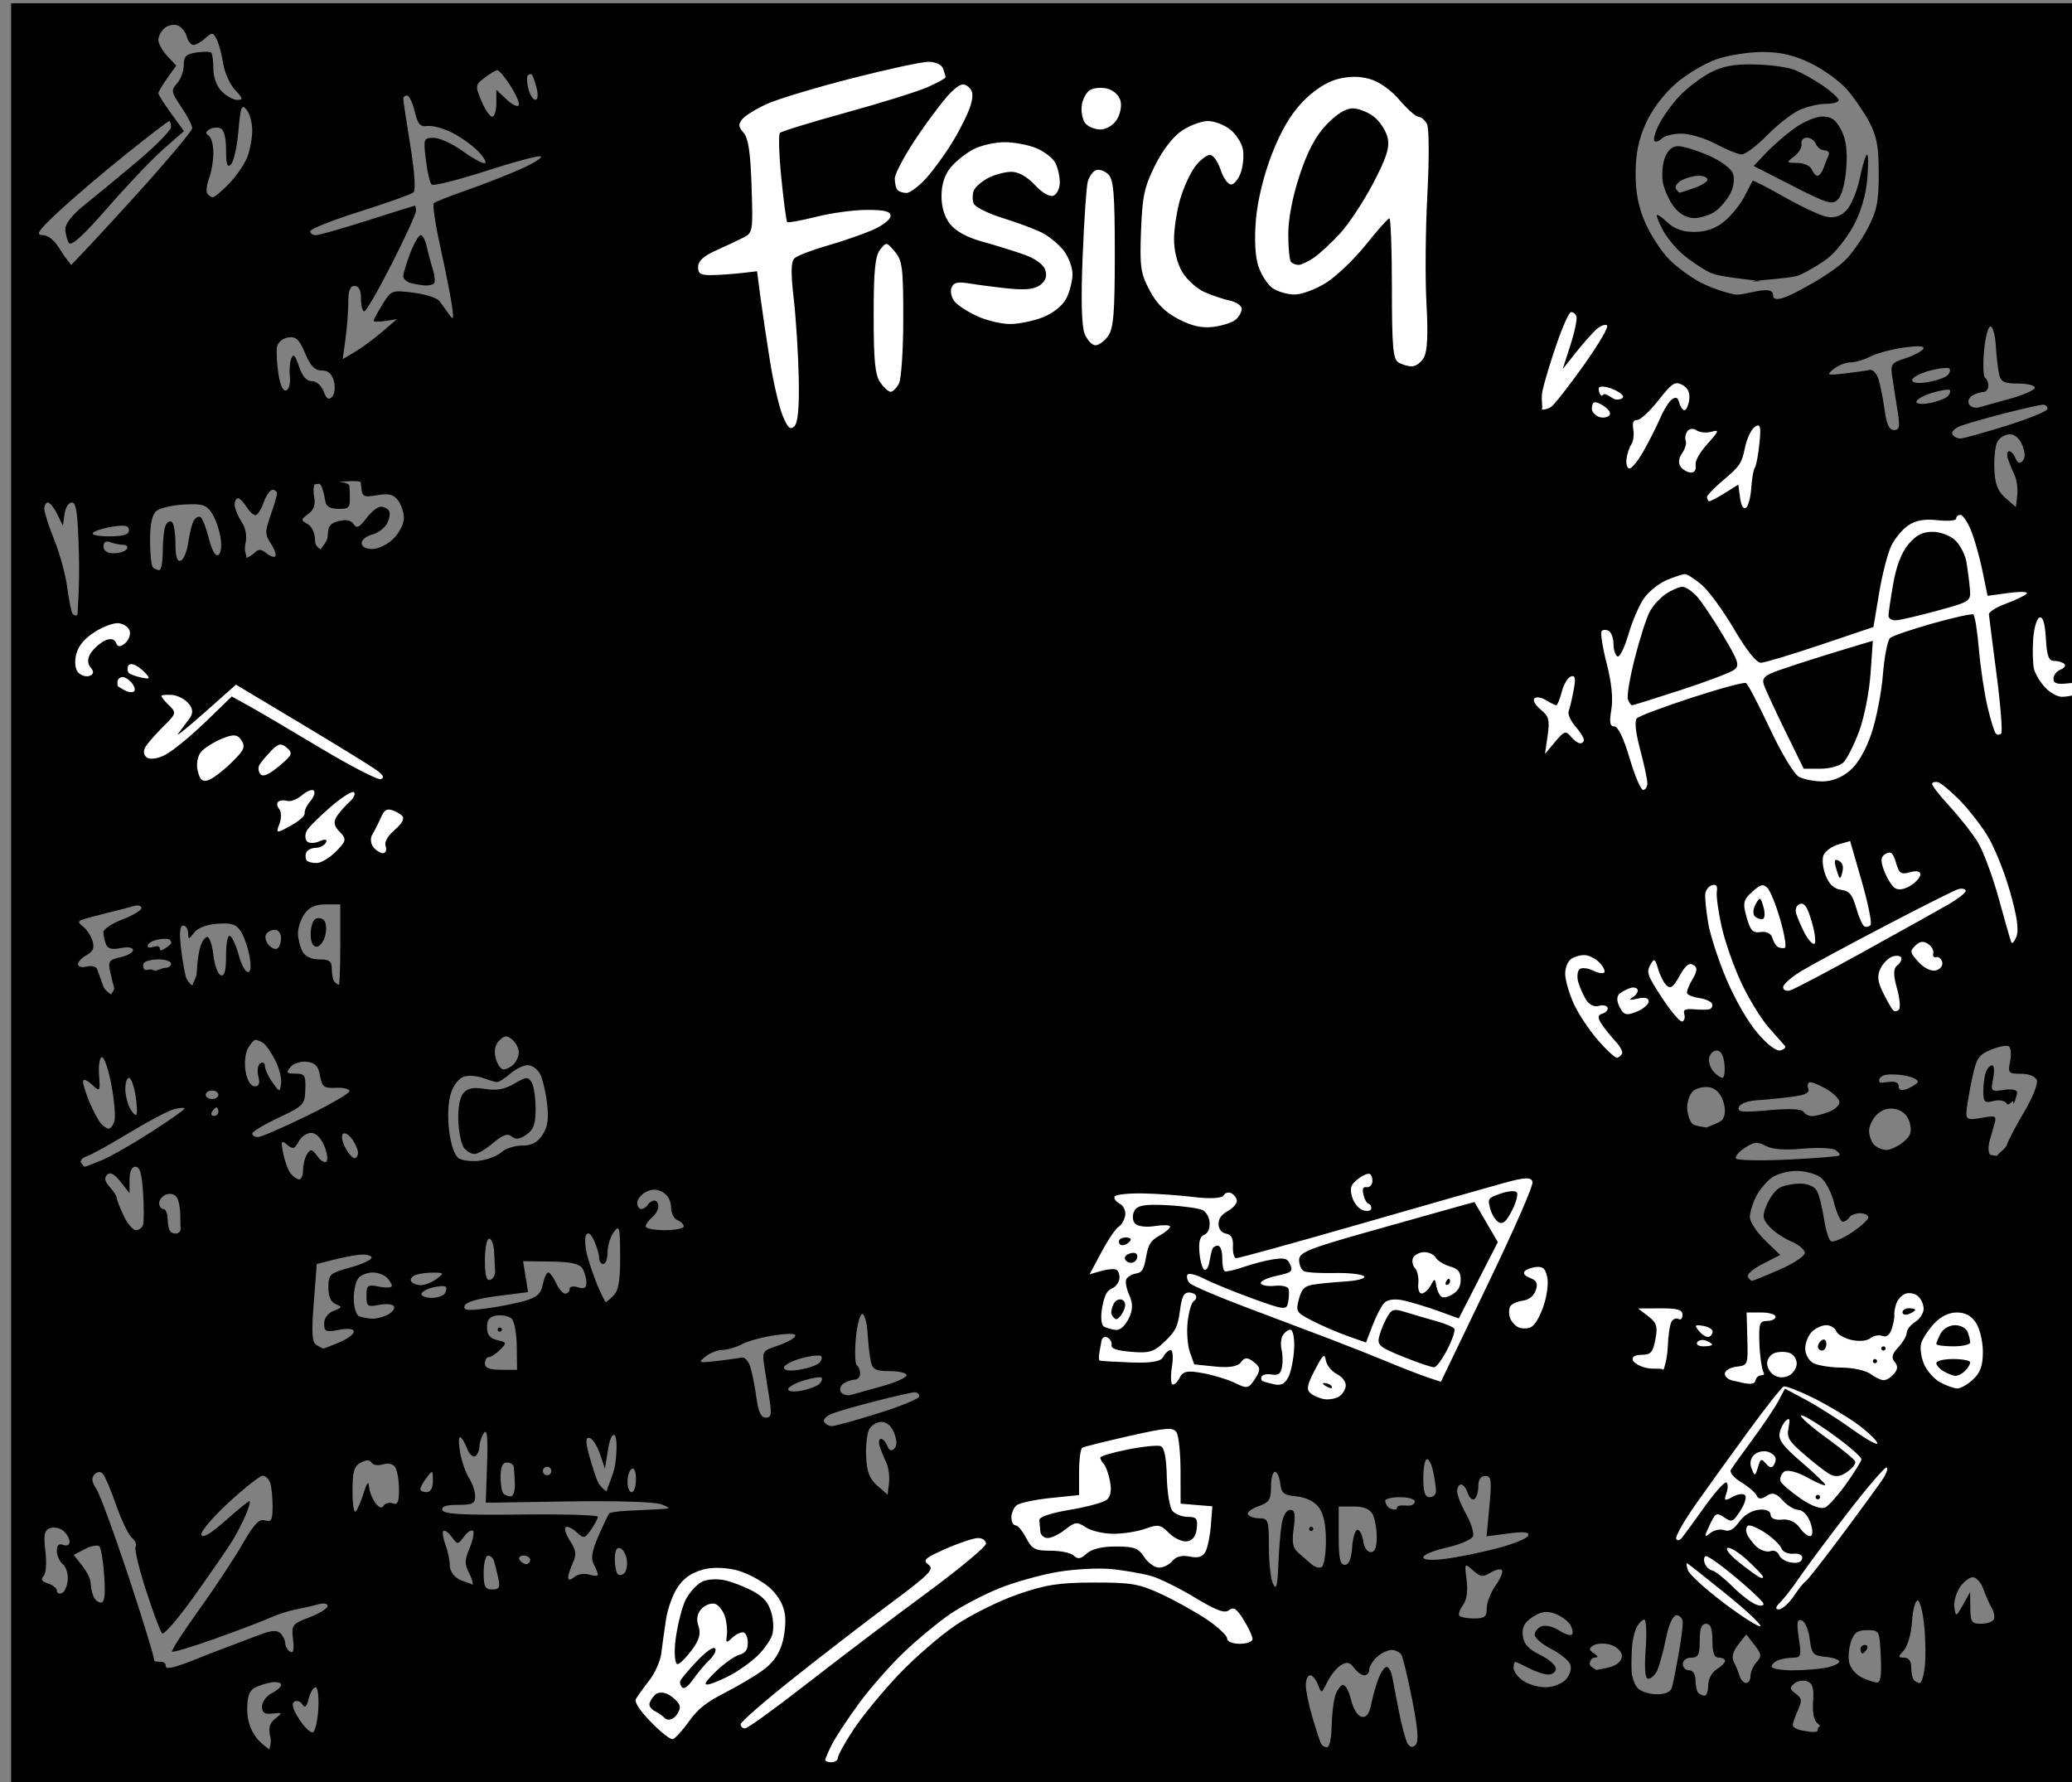 <?xml version="1.0" encoding="UTF-8" standalone="no"?>
<!-- Created with Inkscape (http://www.inkscape.org/) -->

<svg
   width="400mm"
   height="344mm"
   viewBox="0 0 400 344"
   version="1.1"
   id="svg1"
   xml:space="preserve"
   xmlns:inkscape="http://www.inkscape.org/namespaces/inkscape"
   xmlns:sodipodi="http://sodipodi.sourceforge.net/DTD/sodipodi-0.dtd"
   xmlns="http://www.w3.org/2000/svg"
   xmlns:svg="http://www.w3.org/2000/svg"><rect x="0" y="0" width="400" height="344" fill="#808080" stroke="none"/><sodipodi:namedview
     id="namedview1"
     pagecolor="#ffffff"
     bordercolor="#000000"
     borderopacity="0.25"
     inkscape:showpageshadow="2"
     inkscape:pageopacity="0.0"
     inkscape:pagecheckerboard="0"
     inkscape:deskcolor="#d1d1d1"
     inkscape:document-units="mm" /><defs
     id="defs1" /><g
     inkscape:groupmode="layer"
     id="layer2"
     inkscape:label="Layer 1"><path
       style="display:inline;fill:#000000;stroke-width:1.549"
       d="M 201.418,345.278 H 2.141 V 172.953 0.627 H 400.695 V 172.953 345.278 Z M 52.077,337.913 c -0.373,0 0.43,-1.083 0.127,-2.462 -0.42,-1.91 -0.192,-2.792 0.956,-3.7 1.421,-1.125 1.39,-1.18 -0.535,-0.963 -1.565,0.176 -2.042,-0.147 -2.042,-1.38 0,-0.885 0.85,-2.033 1.889,-2.551 1.039,-0.518 1.849,-1.264 1.8,-1.658 -0.049,-0.394 -0.899,-0.586 -1.889,-0.428 -0.99,0.158 -2.444,0.631 -3.23,1.05 -1.001,0.534 -1.429,1.754 -1.429,4.075 0,2.201 0.617,4.095 1.838,5.643 1.011,1.281 2.888,2.375 2.515,2.375 z m 8.306,-3.501 c 0.449,-0.142 0.928,-2.158 1.064,-4.481 0.136,-2.323 -0.1,-4.224 -0.524,-4.224 -0.424,0 -1.02,0.992 -1.324,2.203 -0.397,1.582 -0.742,1.898 -1.222,1.12 -0.368,-0.596 -1.07,-0.835 -1.56,-0.532 -0.594,0.367 -0.285,1.486 0.93,3.361 1.001,1.545 2.188,2.694 2.637,2.553 z m 290.524,-0.428 c 0,-1.02 0.969,-0.502 0,-1.261 -0.727,-0.569 -1.047,-2.101 -0.889,-4.257 0.186,-2.551 -0.086,-3.495 -1.124,-3.893 -0.754,-0.289 -1.879,-0.104 -2.501,0.412 -0.951,0.79 -0.908,1.101 0.275,1.966 1.194,0.873 1.257,1.355 0.417,3.198 -0.544,1.193 -0.989,2.494 -0.989,2.891 0,0.397 0.827,0.855 1.838,1.019 1.011,0.164 2.973,0.583 2.973,-0.074 z M 95.018,306.832 c 1.374,0 1.567,-0.375 1.157,-2.246 -0.271,-1.235 -0.634,-2.705 -0.807,-3.267 -0.173,-0.561 -0.694,-1.021 -1.157,-1.021 -0.463,0 -0.842,1.47 -0.842,3.267 0,2.733 0.27,3.267 1.649,3.267 z m -3.869,-0.917 c 0.222,0.278 0.122,-0.885 -0.509,-2.09 -0.988,-1.885 -0.985,-2.58 0.022,-4.989 0.643,-1.539 0.934,-3.034 0.646,-3.321 -0.288,-0.288 -1.067,0.211 -1.732,1.109 -1.191,1.608 -1.226,1.609 -2.375,0.058 -0.641,-0.866 -1.364,-1.376 -1.606,-1.134 -0.242,0.242 -0.062,1.433 0.4,2.648 0.462,1.214 0.84,3.016 0.84,4.003 0,1.047 0.765,2.174 1.838,2.705 1.011,0.501 2.254,0.733 2.476,1.01 z m 19.74,-1.501 c 0.652,-0.541 1.939,-0.745 2.858,-0.453 0.92,0.292 1.673,0.298 1.673,0.014 0,-0.284 -0.362,-1.194 -0.805,-2.02 -0.589,-1.101 -0.342,-2.563 0.923,-5.459 0.95,-2.176 1.879,-4.125 2.064,-4.331 0.186,-0.206 1.7,-0.437 3.365,-0.513 1.665,-0.076 4.314,-0.206 5.886,-0.289 2.758,-0.146 2.787,-0.18 0.818,-0.965 -1.193,-0.476 -8.657,-0.709 -17.968,-0.561 l -15.927,0.253 0.25,-7.35 c 0.179,-5.271 0.009,-7.004 -0.6,-6.125 -0.468,0.674 -0.856,1.847 -0.863,2.606 -0.006,0.76 -0.381,1.609 -0.831,1.887 -0.45,0.278 -1.176,-0.435 -1.613,-1.585 -0.437,-1.15 -1.029,-2.091 -1.314,-2.091 -0.286,0 -0.268,1.378 0.04,3.063 0.308,1.684 1.084,3.877 1.724,4.871 0.641,0.995 1.165,2.557 1.165,3.471 0,1.4 -0.525,1.662 -3.335,1.662 -2.31,0 -3.227,0.314 -2.985,1.021 0.266,0.775 3.919,0.979 15.177,0.846 8.155,-0.096 14.827,0.097 14.827,0.431 0,0.333 -0.588,1.446 -1.308,2.473 -1.245,1.778 -1.382,1.8 -2.863,0.459 -0.856,-0.774 -1.787,-1.177 -2.07,-0.894 -0.283,0.283 0.125,1.49 0.907,2.682 1.137,1.735 1.241,2.563 0.519,4.147 -0.496,1.089 -0.902,2.374 -0.902,2.857 0,0.578 0.406,0.542 1.186,-0.106 z m 9.65,-0.741 c 0.405,-0.405 0.613,-1.577 0.463,-2.604 -0.15,-1.027 -0.733,-2.019 -1.294,-2.204 -0.66,-0.217 -1.021,0.505 -1.021,2.046 0,1.31 0.251,2.633 0.558,2.94 0.307,0.307 0.889,0.227 1.294,-0.178 z m 199.334,23.396 c 1.593,0 2.654,-0.474 2.891,-1.293 0.206,-0.711 0.763,-3.474 1.237,-6.139 0.474,-2.665 0.862,-5.514 0.862,-6.329 0,-0.816 -0.525,-1.483 -1.167,-1.483 -0.764,0 -1.501,1.62 -2.133,4.696 -0.531,2.583 -1.305,5.339 -1.72,6.125 -0.415,0.786 -1.158,1.429 -1.652,1.429 -0.606,0 -0.765,-1.858 -0.489,-5.717 0.225,-3.144 0.103,-5.717 -0.27,-5.717 -0.373,0 -1.023,0.643 -1.442,1.429 -0.42,0.786 -0.839,2.532 -0.932,3.879 -0.093,1.348 -0.13,3.435 -0.082,4.638 0.048,1.203 0.603,2.704 1.234,3.335 0.631,0.631 2.28,1.147 3.663,1.147 z m 9.21,0.272 c 0.374,0 0.681,-0.916 0.681,-2.035 0,-1.15 0.71,-2.478 1.633,-3.055 0.898,-0.561 1.633,-1.299 1.633,-1.64 0,-0.341 -0.551,-0.62 -1.225,-0.62 -0.885,0 -1.225,-0.907 -1.225,-3.267 0,-2.359 -0.34,-3.267 -1.225,-3.267 -0.885,0 -1.225,0.907 -1.225,3.267 0,2.722 -0.272,3.267 -1.633,3.267 -0.907,0 -1.633,0.544 -1.633,1.225 0,0.674 0.551,1.225 1.225,1.225 0.739,0 1.225,0.756 1.225,1.906 0,1.048 0.245,2.151 0.544,2.45 0.299,0.299 0.851,0.544 1.225,0.544 z m -227.499,-25.409 c 0.423,0 0.768,-0.368 0.768,-0.817 0,-0.449 -0.573,-0.817 -1.273,-0.817 -0.7,0 -1.046,0.368 -0.769,0.817 0.278,0.449 0.851,0.817 1.273,0.817 z m 196.791,23.776 c 1.447,0 3.144,-0.656 3.921,-1.515 0.792,-0.875 1.148,-2.098 0.843,-2.893 -0.291,-0.758 -1.954,-2.105 -3.695,-2.993 -1.741,-0.888 -3.166,-2.12 -3.166,-2.736 0,-0.617 0.603,-1.353 1.34,-1.635 0.737,-0.283 2.239,0.075 3.338,0.795 1.099,0.72 2.228,1.078 2.51,0.796 0.282,-0.282 0.12,-1.138 -0.36,-1.903 -0.48,-0.765 -1.817,-1.727 -2.97,-2.138 -1.569,-0.559 -2.641,-0.392 -4.252,0.664 -1.602,1.05 -2.089,1.974 -1.901,3.606 0.185,1.606 1.075,2.596 3.316,3.691 1.684,0.823 3.063,2.018 3.063,2.654 0,0.637 -0.643,1.156 -1.429,1.153 -0.786,-0.004 -2.482,-0.554 -3.769,-1.225 -1.287,-0.671 -2.481,-1.22 -2.654,-1.22 -0.173,0 -0.315,0.53 -0.315,1.179 0,0.648 0.817,1.751 1.815,2.45 0.998,0.699 2.963,1.271 4.365,1.271 z m 38.713,-0.817 c 0.463,0 0.842,-0.614 0.842,-1.365 0,-0.751 0.528,-1.948 1.173,-2.661 1.026,-1.134 0.975,-1.552 -0.408,-3.331 l -1.582,-2.035 -1.546,1.988 c -1.008,1.296 -1.313,2.434 -0.876,3.267 0.369,0.703 0.869,1.922 1.112,2.708 0.243,0.786 0.821,1.429 1.285,1.429 z m 25.178,-0.1 c 0.789,0.075 0.998,-1.202 0.817,-5.004 -0.24,-5.039 -0.274,-5.104 -2.625,-5.104 -1.882,0 -2.542,0.479 -3.142,2.281 -0.418,1.255 -0.556,3.092 -0.306,4.084 0.25,0.991 1.296,2.217 2.326,2.723 1.029,0.506 2.349,0.966 2.932,1.021 z m -2.741,-5.617 c -0.198,0 -0.36,-0.368 -0.36,-0.817 0,-0.449 0.389,-0.817 0.865,-0.817 0.476,0 0.638,0.368 0.36,0.817 -0.278,0.449 -0.667,0.817 -0.865,0.817 z m 11.102,5.717 c 0.315,0 0.741,-1.378 0.947,-3.063 0.206,-1.684 0.162,-5.268 -0.097,-7.963 -0.259,-2.695 -0.838,-4.9 -1.288,-4.9 -0.449,0 -0.932,1.835 -1.074,4.078 -0.142,2.252 -0.839,4.72 -1.556,5.513 -1.189,1.314 -1.185,1.435 0.053,1.435 0.872,0 1.352,0.677 1.352,1.906 0,1.048 0.245,2.151 0.544,2.45 0.299,0.299 0.802,0.544 1.118,0.544 z m -62.56,-2.45 c -0.645,0 2.085,-0.347 3.201,-0.772 1.259,-0.479 1.949,-1.316 1.819,-2.206 -0.116,-0.789 -1.145,-1.685 -2.288,-1.991 -1.143,-0.306 -2.58,-0.231 -3.195,0.165 -0.932,0.601 -0.914,0.854 0.108,1.524 0.819,0.538 0.887,0.808 0.204,0.817 -0.561,0.006 -1.021,0.564 -1.021,1.238 0,0.674 1.816,1.225 1.172,1.225 z m 37.928,0 c 2.19,0 5.13,-0.23 6.534,-0.51 1.404,-0.281 2.552,-0.809 2.552,-1.173 0,-0.365 -1.194,-0.778 -2.654,-0.919 -2.417,-0.233 -2.691,-0.543 -3.063,-3.459 -0.225,-1.762 -0.917,-3.37 -1.538,-3.575 -0.904,-0.298 -1.016,0.382 -0.562,3.407 0.512,3.413 0.41,3.779 -1.05,3.779 -0.889,0 -2.198,0.223 -2.909,0.496 -0.711,0.273 -1.292,0.824 -1.292,1.225 0,0.401 1.792,0.729 3.981,0.729 z M 32.003,321.621 c 0,1.235 5.186,-1.127 8.78,-2.501 3.594,-1.374 7.87,-2.995 9.502,-3.603 2.183,-0.812 3.21,-0.863 3.879,-0.194 0.501,0.501 0.911,1.367 0.911,1.924 0,0.557 0.414,1.269 0.919,1.582 0.637,0.393 0.814,-0.33 0.578,-2.356 -0.326,-2.794 -0.186,-2.983 3.164,-4.263 1.928,-0.736 3.506,-1.719 3.506,-2.183 0,-0.486 -0.779,-0.622 -1.838,-0.321 -1.011,0.288 -2.94,0.73 -4.288,0.983 -1.348,0.253 -3.553,0.963 -4.9,1.578 -1.348,0.615 -6.093,2.423 -10.546,4.016 -4.453,1.593 -8.253,2.74 -8.445,2.548 -0.192,-0.192 2.114,-3.777 5.125,-7.966 3.011,-4.189 6.797,-9.914 8.414,-12.721 2.278,-3.954 3.269,-5 4.4,-4.641 1.235,0.392 1.46,-0.038 1.46,-2.792 0,-1.79 -0.223,-3.836 -0.496,-4.547 -0.273,-0.711 -0.916,-1.288 -1.429,-1.284 -0.513,0.005 -3.465,2.332 -6.56,5.173 -3.094,2.841 -5.465,5.648 -5.268,6.238 0.236,0.709 1.811,-0.217 4.632,-2.723 2.351,-2.088 4.451,-3.796 4.667,-3.796 0.216,0 -0.11,1.194 -0.724,2.654 -0.614,1.46 -1.813,3.775 -2.665,5.146 -0.852,1.37 -4.094,6.066 -7.204,10.434 -3.11,4.368 -5.936,7.658 -6.28,7.309 -0.344,-0.348 -1.741,-4.083 -3.105,-8.298 -1.364,-4.215 -2.268,-8.007 -2.009,-8.426 0.259,-0.419 -0.06,-1.196 -0.709,-1.728 -0.649,-0.532 -2.012,-3.355 -3.031,-6.275 -1.018,-2.92 -2.178,-5.658 -2.578,-6.084 -0.457,-0.488 -1.058,-0.444 -1.619,0.117 -0.646,0.646 -0.546,1.425 0.36,2.818 0.689,1.059 3.48,8.649 6.201,16.868 2.722,8.219 4.949,15.477 4.949,16.13 0,0.751 2.246,-0.237 2.246,1.184 z m 36.66,-29.829 c 0.337,-0.336 1.033,-1.959 1.548,-3.607 0.597,-1.912 0.966,-2.388 1.021,-1.314 0.047,0.925 0.581,2.359 1.186,3.186 0.73,0.999 1.289,1.201 1.66,0.6 0.308,-0.498 1.099,-0.698 1.758,-0.445 0.927,0.356 1.196,-0.253 1.186,-2.69 -0.006,-1.733 -0.329,-3.649 -0.715,-4.258 -0.428,-0.676 -1.353,-0.902 -2.369,-0.579 -0.917,0.291 -1.904,0.145 -2.193,-0.323 -0.365,-0.59 -1.014,-0.591 -2.111,-0.005 -1.279,0.685 -1.584,1.732 -1.584,5.447 0,2.53 0.276,4.324 0.613,3.988 z m 29.946,-2.928 c 0.487,0 0.839,-1.103 0.783,-2.45 -0.056,-1.348 -0.148,-2.818 -0.204,-3.267 -0.056,-0.449 -0.653,-0.817 -1.327,-0.817 -0.844,0 -1.225,0.847 -1.225,2.722 0,1.497 0.245,2.967 0.544,3.267 0.299,0.299 0.943,0.544 1.429,0.544 z m 18.671,-0.717 c -0.665,0 1.144,-2.982 1.497,-5.582 0.368,-2.711 0.325,-5.045 -0.102,-5.472 -0.447,-0.448 -0.973,0.686 -1.318,2.847 l -0.574,3.592 -0.942,-2.798 c -0.518,-1.539 -1.392,-2.948 -1.942,-3.131 -0.705,-0.235 -0.853,0.353 -0.5,1.992 0.275,1.279 1.069,3.919 1.763,5.866 0.88,2.466 2.96,2.685 2.118,2.685 z m 265.113,25.309 c 1.096,0 2.211,-0.353 2.478,-0.783 0.266,-0.431 0.104,-1.442 -0.36,-2.246 -0.464,-0.804 -1.203,-2.473 -1.641,-3.708 -0.438,-1.235 -1.349,-2.246 -2.023,-2.246 -0.675,0 -1.815,0.898 -2.533,1.995 -0.719,1.097 -1.177,2.843 -1.019,3.879 0.278,1.82 0.335,1.8 1.664,-0.565 l 1.376,-2.45 0.033,3.063 c 0.029,2.694 0.273,3.063 2.026,3.063 z M 82.343,288.048 c 0.785,0 1.225,-0.789 1.225,-2.198 0,-2.108 -0.049,-2.133 -1.199,-0.613 -0.66,0.872 -1.211,1.861 -1.225,2.198 -0.014,0.337 0.525,0.613 1.199,0.613 z m 39.61,0 c 0.449,0 0.817,-1.124 0.817,-2.498 0,-1.458 -0.34,-2.288 -0.817,-1.994 -0.449,0.278 -0.817,1.402 -0.817,2.498 0,1.096 0.368,1.994 0.817,1.994 z M 19.484,309.374 c 0.701,0 0.886,-1.472 0.641,-5.104 -0.19,-2.807 -0.61,-5.391 -0.934,-5.741 -0.324,-0.35 -1.572,-0.126 -2.774,0.497 l -2.185,1.134 1.637,2.082 c 0.901,1.145 1.637,2.637 1.637,3.315 0,0.678 0.223,1.815 0.496,2.525 0.273,0.711 0.939,1.292 1.481,1.292 z m 86.136,-24.593 c 0.449,0 0.817,-0.368 0.817,-0.817 0,-0.449 -0.368,-0.817 -0.817,-0.817 -0.449,0 -0.817,0.368 -0.817,0.817 0,0.449 0.368,0.817 0.817,0.817 z m -93.713,22.784 c 0.514,-0.171 1.038,-1.282 1.164,-2.469 0.127,-1.187 -0.294,-2.592 -0.934,-3.124 -0.64,-0.531 -1.164,-1.695 -1.164,-2.587 0,-1.105 0.39,-1.471 1.225,-1.151 0.715,0.274 1.225,0.012 1.225,-0.629 0,-0.605 -0.547,-1.553 -1.215,-2.108 -0.668,-0.554 -1.821,-0.775 -2.562,-0.491 -1.092,0.419 -1.258,1.267 -0.879,4.472 0.272,2.296 0.113,4.31 -0.379,4.802 -0.585,0.585 -0.317,1.016 0.868,1.392 0.944,0.299 1.716,0.918 1.716,1.374 0,0.456 0.42,0.69 0.934,0.518 z m 244.309,29.729 c 0.423,0 0.805,-1.746 0.85,-3.879 0.045,-2.134 0.331,-4.771 0.635,-5.861 0.304,-1.09 0.962,-2.117 1.462,-2.284 0.5,-0.167 1.238,1.09 1.64,2.792 0.425,1.799 1.287,3.202 2.057,3.35 0.931,0.179 1.484,-0.548 1.859,-2.445 0.294,-1.485 0.923,-3.71 1.399,-4.946 0.476,-1.235 1.181,-2.246 1.567,-2.246 0.386,0 0.866,0.827 1.066,1.838 0.2,1.011 0.798,4.085 1.329,6.833 0.531,2.747 1.277,5.501 1.659,6.118 0.49,0.792 0.95,0.868 1.561,0.257 0.611,-0.611 0.415,-3.165 -0.667,-8.663 -0.844,-4.288 -1.791,-8.213 -2.106,-8.723 -0.315,-0.509 -1.165,-0.926 -1.889,-0.926 -0.724,0 -1.989,0.608 -2.81,1.352 -0.821,0.743 -1.494,1.846 -1.494,2.45 0,0.604 -0.419,1.098 -0.931,1.098 -0.512,0 -1.409,-0.643 -1.994,-1.429 -0.835,-1.123 -1.38,-1.238 -2.54,-0.537 -0.812,0.491 -1.992,1.944 -2.622,3.229 -1.122,2.29 -1.159,2.301 -1.811,0.537 -0.366,-0.99 -1.045,-1.8 -1.509,-1.8 -0.464,0 -0.843,0.852 -0.843,1.894 0,1.041 0.59,3.89 1.311,6.33 0.721,2.44 1.478,4.712 1.682,5.048 0.204,0.337 0.716,0.613 1.139,0.613 z m 28.318,-24.865 c 2.088,0 2.486,-0.318 2.486,-1.984 0,-1.091 0.775,-3.072 1.723,-4.403 0.947,-1.33 1.482,-2.66 1.188,-2.954 -0.294,-0.294 -1.288,-0.064 -2.209,0.511 -1.418,0.885 -1.931,0.818 -3.349,-0.439 -1.662,-1.474 -1.671,-1.46 -1.246,1.827 0.273,2.108 0.029,3.859 -0.671,4.816 -0.605,0.827 -0.944,1.756 -0.754,2.064 0.19,0.308 1.465,0.56 2.832,0.56 z M 246.782,302.084 c 0.117,-2.92 0.414,-6.503 0.661,-7.963 0.263,-1.554 0.935,-2.654 1.621,-2.654 0.914,0 1.065,0.784 0.685,3.555 -0.374,2.728 -0.174,3.82 0.861,4.696 0.741,0.628 1.884,1.624 2.538,2.214 0.655,0.59 1.561,0.844 2.013,0.564 0.453,-0.28 0.815,-2.6 0.805,-5.157 -0.012,-3.148 -0.474,-5.225 -1.429,-6.435 -0.861,-1.09 -2.526,-1.887 -4.27,-2.042 -2.435,-0.217 -2.897,-0.587 -3.117,-2.5 -0.142,-1.235 -0.602,-2.246 -1.021,-2.246 -0.419,0 -0.762,1.305 -0.762,2.901 0,2.489 -0.348,3.022 -2.449,3.755 -1.347,0.47 -2.244,1.185 -1.994,1.591 0.251,0.405 1.261,0.737 2.245,0.737 1.665,0 1.789,0.384 1.789,5.513 0,3.032 0.362,6.248 0.805,7.146 0.628,1.275 0.852,0.468 1.018,-3.675 z m 6.344,-6.534 c -0.225,0 -0.408,-0.184 -0.408,-0.408 0,-0.225 0.184,-0.408 0.408,-0.408 0.225,0 0.408,0.184 0.408,0.408 0,0.225 -0.184,0.408 -0.408,0.408 z m 6.487,6.534 c 0.802,0 1.258,-1.108 1.429,-3.471 0.138,-1.909 0.619,-3.391 1.068,-3.292 0.449,0.098 0.933,1.109 1.075,2.246 0.142,1.137 0.785,2.067 1.429,2.067 0.798,0 1.171,-0.928 1.171,-2.912 0,-1.602 -0.361,-3.586 -0.802,-4.41 -0.544,-1.017 -1.724,-1.498 -3.675,-1.498 h -2.873 v 5.635 c 0,4.365 0.266,5.635 1.178,5.635 z m 19.444,-1.17 c 2.358,-0.298 6.844,-1.209 9.968,-2.025 3.124,-0.816 5.825,-1.919 6.002,-2.45 0.236,-0.707 -0.8,-0.818 -3.858,-0.412 l -4.18,0.555 0.541,-5.824 c 0.472,-5.078 0.369,-5.824 -0.801,-5.824 -0.879,0 -1.342,0.689 -1.342,1.994 0,1.096 -0.341,2.204 -0.758,2.462 -0.417,0.258 -0.993,-0.272 -1.28,-1.177 -0.287,-0.905 -0.865,-1.645 -1.284,-1.645 -0.419,0 -0.762,0.593 -0.762,1.318 0,0.725 0.786,2.716 1.746,4.425 0.96,1.709 1.549,3.622 1.308,4.25 -0.241,0.629 -2.497,1.604 -5.013,2.167 -2.516,0.563 -4.574,1.407 -4.574,1.876 0,0.552 1.509,0.662 4.288,0.311 z m -9.368,-9.83 c 0,-0.666 1.652,-0.434 2.289,-0.434 0.637,0 1.158,-0.368 1.158,-0.817 0,-0.449 -1.286,-0.817 -2.858,-0.817 -1.572,0 -2.858,0.306 -2.858,0.681 0,0.374 0.256,0.937 0.57,1.25 0.313,0.313 1.7,0.802 1.7,0.136 z M 96.713,264.424 h 3.1 l -0.047,-4.46 c -0.026,-2.453 -0.46,-4.873 -0.964,-5.378 -0.505,-0.505 -1.787,-0.795 -2.849,-0.644 -1.432,0.203 -1.932,0.792 -1.932,2.278 0,1.445 0.549,2.135 1.965,2.469 1.861,0.439 1.891,0.538 0.554,1.874 -0.776,0.776 -1.752,1.411 -2.169,1.411 -0.417,0 -0.758,0.551 -0.758,1.225 0,0.874 0.889,1.225 3.1,1.225 z m -0.242,-7.35 c -0.225,0 -0.408,-0.184 -0.408,-0.408 0,-0.225 0.184,-0.408 0.408,-0.408 0.225,0 0.408,0.184 0.408,0.408 0,0.225 -0.184,0.408 -0.408,0.408 z m 179.523,31.943 c 0.674,0 1.225,-0.505 1.225,-1.123 0,-0.618 -0.23,-2.271 -0.51,-3.675 -0.281,-1.404 -0.832,-2.552 -1.225,-2.552 -0.393,0 -0.715,1.654 -0.715,3.675 0,2.722 0.318,3.675 1.225,3.675 z M 62.4,260.328 c 0.127,0.006 1.505,-0.52 3.063,-1.171 1.558,-0.651 2.832,-1.586 2.832,-2.079 0,-0.581 -1.004,-0.707 -2.858,-0.359 -2.545,0.477 -2.858,0.344 -2.858,-1.214 0,-1.061 0.724,-2.03 1.838,-2.459 1.633,-0.63 1.678,-0.773 0.408,-1.286 -0.951,-0.384 -1.429,-1.469 -1.429,-3.244 0,-2.521 0.234,-2.732 4.288,-3.859 2.358,-0.656 4.179,-1.53 4.046,-1.942 -0.133,-0.412 -1.236,-0.633 -2.45,-0.49 -1.215,0.143 -3.539,0.603 -5.166,1.024 l -2.958,0.765 -0.584,7.46 c -0.456,5.829 -0.345,7.611 0.507,8.151 0.6,0.38 1.195,0.697 1.321,0.704 z m 9.42,-5.769 c 0.816,0.035 2.204,-0.322 3.086,-0.793 0.881,-0.472 1.394,-1.195 1.14,-1.607 -0.255,-0.412 -1.551,-0.531 -2.881,-0.265 -2.211,0.442 -2.418,0.291 -2.418,-1.762 0,-2.06 0.203,-2.205 2.45,-1.756 1.348,0.27 2.45,0.205 2.45,-0.143 0,-0.348 -0.441,-1.074 -0.98,-1.613 -0.539,-0.539 -1.752,-0.98 -2.695,-0.98 -0.943,0 -2.156,0.441 -2.695,0.98 -0.539,0.539 -0.98,2.346 -0.98,4.015 0,1.669 0.459,3.221 1.021,3.447 0.561,0.227 1.688,0.441 2.504,0.476 z m 21.899,-1.955 c 2.412,-0.311 5.786,-0.968 7.498,-1.459 2.453,-0.704 3.21,-1.381 3.573,-3.199 0.254,-1.268 0.724,-2.306 1.045,-2.306 0.321,0 1.002,0.919 1.514,2.042 0.512,1.123 1.306,2.042 1.765,2.042 0.459,0 0.834,-0.392 0.834,-0.872 0,-0.5 0.696,-0.651 1.633,-0.353 1.226,0.389 1.63,0.149 1.621,-0.966 -0.006,-0.816 -0.361,-2.036 -0.787,-2.709 -0.55,-0.871 -2.313,-1.245 -6.101,-1.295 l -5.327,-0.07 0.477,2.985 0.477,2.985 -5.943,0.761 c -3.742,0.479 -6.076,1.172 -6.304,1.872 -0.289,0.889 0.514,0.998 4.024,0.545 z m 23.236,-1.247 c 0.124,0 0.804,-0.578 1.509,-1.283 0.949,-0.949 1.277,-2.916 1.257,-7.555 -0.024,-5.692 -0.137,-6.125 -1.225,-4.686 -0.659,0.872 -1.199,2.618 -1.199,3.879 0,1.262 -0.368,2.294 -0.817,2.294 -0.449,0 -0.817,-0.534 -0.817,-1.187 0,-0.653 -0.431,-2.133 -0.958,-3.29 -0.614,-1.348 -1.167,-1.765 -1.54,-1.163 -0.32,0.517 -0.24,2.274 0.177,3.903 0.417,1.629 1.349,4.34 2.072,6.024 0.723,1.684 1.416,3.063 1.54,3.063 z M 83.356,250.54 c 1.096,0 2.236,-0.392 2.532,-0.871 0.296,-0.479 0.361,-1.048 0.145,-1.265 -0.217,-0.217 -1.356,-0.152 -2.532,0.143 -1.176,0.295 -2.138,0.864 -2.138,1.265 0,0.401 0.897,0.728 1.994,0.728 z m -2.101,-2.45 c 0.786,0 2.143,-0.54 3.014,-1.199 1.522,-1.151 1.499,-1.2 -0.594,-1.225 -1.199,-0.014 -2.758,0.196 -3.466,0.468 -0.708,0.272 -1.084,0.823 -0.835,1.225 0.249,0.402 1.095,0.731 1.881,0.731 z m 13.379,-1.021 c 0.561,-0.187 0.99,-0.953 0.953,-1.701 -0.037,-0.749 -0.129,-2.464 -0.204,-3.811 -0.075,-1.348 -0.504,-2.45 -0.953,-2.45 -0.449,0 -0.817,1.868 -0.817,4.152 0,2.958 0.293,4.054 1.021,3.811 z m 243.578,0.204 c 0.168,0 2.536,-0.967 5.26,-2.149 2.725,-1.182 4.954,-2.647 4.954,-3.256 0,-0.609 -1.194,-1.613 -2.654,-2.231 -1.46,-0.618 -3.346,-1.9 -4.191,-2.849 -1.347,-1.512 -1.409,-2.035 -0.501,-4.227 0.57,-1.376 1.697,-2.856 2.504,-3.288 0.807,-0.432 2.581,-0.785 3.943,-0.785 1.521,0 2.77,0.551 3.24,1.429 0.421,0.786 1.027,3.179 1.348,5.319 0.321,2.139 0.93,4.103 1.353,4.365 0.423,0.262 2.218,-0.483 3.989,-1.655 1.771,-1.172 3.22,-2.493 3.22,-2.936 0,-0.443 -0.713,-0.805 -1.585,-0.805 -0.872,0 -1.812,0.368 -2.09,0.817 -0.278,0.449 -0.845,0.817 -1.261,0.817 -0.416,0 -1.176,-1.666 -1.689,-3.701 -0.513,-2.036 -1.702,-4.241 -2.644,-4.9 -0.941,-0.659 -3.018,-1.199 -4.615,-1.199 -1.597,0 -3.722,0.574 -4.723,1.275 -1.001,0.701 -2.369,2.337 -3.04,3.635 -0.671,1.298 -1.22,3.096 -1.22,3.995 0,0.899 1.318,2.915 2.929,4.48 l 2.929,2.845 -3.367,1.718 c -1.852,0.945 -3.148,2.071 -2.881,2.503 0.267,0.432 0.623,0.785 0.792,0.785 z M 34.207,238.082 c 0.399,-0.133 0.697,-0.508 0.664,-0.834 -0.034,-0.326 -0.067,-1.603 -0.074,-2.838 -0.006,-1.235 -0.312,-2.718 -0.678,-3.295 -0.367,-0.578 -1.277,-0.814 -2.029,-0.525 -0.75,0.288 -1.364,1.035 -1.364,1.661 0,0.626 0.368,1.138 0.817,1.138 0.449,0 0.817,0.858 0.817,1.906 0,1.048 0.253,2.158 0.561,2.467 0.309,0.309 0.888,0.453 1.286,0.32 z m -7.967,-0.609 c 0.575,0 1.192,-0.459 1.373,-1.021 0.18,-0.561 0.187,-3.318 0.015,-6.125 -0.227,-3.702 -0.63,-5.104 -1.466,-5.104 -0.747,0 -1.153,0.901 -1.153,2.56 v 2.56 l -1.739,-2.21 c -1.212,-1.541 -1.998,-1.951 -2.594,-1.355 -0.596,0.596 -0.441,1.314 0.513,2.369 0.753,0.832 1.369,1.796 1.369,2.142 0,0.346 0.593,1.879 1.318,3.407 0.725,1.528 1.788,2.778 2.363,2.778 z m 102.083,0 c 2.021,0 3.675,-0.328 3.675,-0.729 0,-0.401 -0.551,-0.941 -1.225,-1.199 -0.674,-0.259 -1.225,-1.388 -1.225,-2.509 0,-1.203 -0.67,-2.397 -1.633,-2.913 -1.161,-0.621 -2.106,-0.621 -3.267,0 -0.898,0.481 -1.633,1.413 -1.633,2.07 0,0.658 0.346,1.196 0.769,1.196 0.423,0 0.996,-0.368 1.273,-0.817 0.278,-0.449 0.851,-0.817 1.273,-0.817 0.423,0 0.769,0.506 0.769,1.125 0,0.619 -0.551,1.583 -1.225,2.142 -0.674,0.559 -1.225,1.339 -1.225,1.733 0,0.394 1.654,0.717 3.675,0.717 z m -70.545,-9.8 c 0.394,0 0.722,-0.827 0.729,-1.838 0.006,-1.011 0.36,-2.387 0.784,-3.059 0.662,-1.047 0.942,-0.989 1.962,0.407 0.655,0.895 1.454,1.365 1.776,1.043 0.322,-0.322 0.123,-1.699 -0.441,-3.061 -0.618,-1.491 -1.625,-2.476 -2.531,-2.476 -0.828,0 -1.912,0.759 -2.408,1.686 -0.766,1.431 -1.1,1.524 -2.208,0.613 -1.165,-0.958 -1.247,-0.774 -0.755,1.707 0.303,1.529 0.961,3.275 1.463,3.879 0.502,0.604 1.234,1.099 1.629,1.099 z m -41.395,-2.45 c 0.143,0 1.632,-0.573 3.309,-1.274 1.676,-0.7 5.948,-3.138 9.492,-5.417 3.544,-2.279 6.444,-4.318 6.444,-4.532 0,-0.214 -0.896,-0.163 -1.992,0.112 -1.096,0.275 -4.996,2.325 -8.668,4.555 -3.672,2.23 -7.375,4.277 -8.229,4.548 -0.854,0.271 -1.342,0.834 -1.084,1.251 0.258,0.417 0.586,0.758 0.729,0.758 z m 76.311,-1.174 c 1.516,-0.214 3.382,-0.957 4.148,-1.65 0.766,-0.693 2.549,-1.26 3.963,-1.26 1.85,0 2.951,-0.58 3.926,-2.067 1.009,-1.539 1.233,-3.098 0.877,-6.102 -0.263,-2.219 -0.877,-4.78 -1.365,-5.691 -0.488,-0.911 -1.553,-1.657 -2.366,-1.657 -0.814,0 -2.327,0.735 -3.363,1.633 -1.036,0.898 -2.171,1.633 -2.522,1.633 -0.351,0 -1.542,-0.343 -2.646,-0.763 -1.104,-0.42 -2.766,-0.565 -3.693,-0.322 -0.997,0.261 -2.059,1.57 -2.598,3.203 -0.549,1.662 -0.687,4.561 -0.348,7.277 0.352,2.821 1.064,4.822 1.898,5.335 0.733,0.451 2.574,0.645 4.089,0.43 z m -1.085,-1.276 c -0.584,0 -1.488,-0.512 -2.007,-1.139 -0.52,-0.626 -1.024,-2.958 -1.121,-5.183 -0.107,-2.459 0.262,-4.572 0.94,-5.39 0.836,-1.007 1.893,-1.221 4.21,-0.85 2.236,0.357 3.805,0.075 5.656,-1.019 2.235,-1.32 2.661,-1.358 3.332,-0.296 0.423,0.67 0.775,2.942 0.782,5.05 0.009,3.022 -0.364,4.097 -1.769,5.081 -1.299,0.91 -2.07,1.009 -2.842,0.368 -0.79,-0.656 -1.704,-0.338 -3.589,1.248 -1.391,1.17 -3.007,2.128 -3.592,2.128 z m -23.176,0.817 c 0.373,0 0.679,-0.481 0.679,-1.069 0,-0.588 -0.521,-1.782 -1.158,-2.653 -0.637,-0.871 -1.434,-1.308 -1.771,-0.972 -0.337,0.337 -0.121,1.531 0.48,2.653 0.601,1.122 1.397,2.041 1.771,2.041 z M 49.787,219.505 c 0.601,0 4.828,-1.826 9.392,-4.058 4.564,-2.232 8.299,-4.4 8.299,-4.816 0,-0.417 -1.183,-0.704 -2.628,-0.638 -2.315,0.106 -2.68,-0.172 -3.067,-2.33 -0.337,-1.884 -0.926,-2.507 -2.546,-2.696 -1.172,-0.136 -2.575,0.317 -3.159,1.021 -0.901,1.086 -0.764,1.266 0.959,1.266 1.797,0 1.999,0.325 1.908,3.063 -0.097,2.925 -0.33,3.17 -5.177,5.453 -2.791,1.315 -5.075,2.693 -5.075,3.063 0,0.37 0.492,0.672 1.093,0.672 z m -28.816,-1.633 c 0.364,0 0.865,-0.643 1.113,-1.429 0.248,-0.786 -0.003,-3.885 -0.557,-6.886 -0.555,-3.001 -1.377,-5.464 -1.826,-5.474 -0.453,-0.01 -0.711,1.49 -0.58,3.366 0.235,3.358 0.224,3.372 -1.429,1.876 -0.983,-0.89 -1.666,-1.11 -1.666,-0.538 0,0.533 0.559,2.308 1.243,3.943 0.683,1.636 1.647,3.461 2.142,4.057 0.495,0.596 1.197,1.084 1.561,1.084 z m 324.143,5.978 c 5.274,-0.248 9.763,-0.605 9.975,-0.794 0.212,-0.188 -0.143,-0.669 -0.789,-1.068 -0.645,-0.399 -3.497,-0.508 -6.338,-0.243 -3.432,0.321 -5.805,0.139 -7.074,-0.54 -1.599,-0.856 -2.257,-0.795 -4.045,0.377 -1.174,0.769 -1.951,1.696 -1.727,2.059 0.224,0.363 4.723,0.457 9.998,0.209 z M 26.328,215.192 c 0.203,-0.203 0.126,-1.888 -0.171,-3.745 -0.297,-1.857 -0.86,-3.376 -1.252,-3.376 -0.392,0 -0.712,0.943 -0.712,2.095 0,1.153 0.397,2.838 0.883,3.745 0.486,0.907 1.049,1.483 1.252,1.28 z m 14.968,0.229 c 0.476,0 0.865,-0.368 0.865,-0.817 0,-0.449 -0.162,-0.817 -0.36,-0.817 -0.198,0 -0.587,0.368 -0.865,0.817 -0.278,0.449 -0.116,0.817 0.36,0.817 z m 344.438,7.678 c -0.688,0 1.401,-1.182 1.685,-2.079 0.285,-0.897 1.809,-3.799 3.388,-6.45 1.579,-2.651 2.658,-5.375 2.398,-6.053 -0.284,-0.739 -1.505,-1.233 -3.051,-1.233 -2.421,0 -2.548,-0.147 -2.094,-2.418 0.266,-1.33 0.144,-2.628 -0.27,-2.884 -0.415,-0.256 -1.972,0.043 -3.46,0.665 -2.419,1.011 -2.813,1.646 -3.711,5.996 -0.553,2.676 -1.005,5.503 -1.005,6.283 0,1.185 0.482,1.327 2.948,0.864 2.622,-0.492 2.9,-0.383 2.515,0.984 -0.238,0.845 -0.669,2.36 -0.959,3.367 -0.289,1.007 -0.307,2.185 -0.039,2.619 0.268,0.434 2.343,0.34 1.655,0.34 z m 2.953,-10.215 c 0,-0.985 -0.852,0.866 -1.302,0.138 -0.347,-0.561 -1.422,-0.764 -2.552,-0.48 -1.727,0.433 -1.953,0.213 -1.953,-1.909 0,-1.319 0.223,-2.98 0.496,-3.691 0.273,-0.711 0.815,-1.292 1.205,-1.292 0.39,0 0.478,1.152 0.197,2.561 -0.498,2.49 -0.44,2.551 2.062,2.183 1.532,-0.225 2.569,-0.022 2.562,0.502 -0.006,0.484 -0.715,2.709 -0.715,1.988 z m -24.518,9.101 c 0.759,0 2.211,-0.673 3.227,-1.496 1.426,-1.155 1.723,-1.99 1.303,-3.663 -0.351,-1.399 -1.275,-2.351 -2.606,-2.685 -1.398,-0.351 -2.578,-0.051 -3.663,0.931 -0.88,0.797 -1.601,2.237 -1.601,3.2 0,0.964 0.441,2.193 0.98,2.732 0.539,0.539 1.601,0.98 2.36,0.98 z M 40.935,212.155 c 0.674,0 1.225,-0.368 1.225,-0.817 0,-0.449 -0.551,-0.817 -1.225,-0.817 -0.674,0 -1.225,0.368 -1.225,0.817 0,0.449 0.551,0.817 1.225,0.817 z m 13.321,-3.007 c 0.14,-0.98 -0.371,-3.002 -1.135,-4.492 -0.764,-1.49 -1.797,-2.98 -2.295,-3.31 -0.499,-0.33 -1.17,-0.606 -1.491,-0.613 -0.321,-0.006 -0.998,0.761 -1.504,1.707 -0.516,0.963 -0.691,2.938 -0.4,4.492 0.312,1.663 1.002,2.772 1.724,2.772 0.861,0 1.064,-0.555 0.714,-1.953 -0.27,-1.074 -0.093,-2.198 0.393,-2.498 0.486,-0.3 0.883,-0.055 0.883,0.546 0,0.6 0.643,2 1.429,3.111 1.417,2.003 1.431,2.004 1.683,0.237 z m 275.45,8.586 c -1.089,0 2.356,-0.863 2.833,-1.625 0.586,-0.937 0.608,-2.128 0.066,-3.675 -0.507,-1.448 -1.488,-2.387 -2.668,-2.556 -1.026,-0.147 -2.397,0.174 -3.046,0.713 -0.649,0.539 -1.18,1.963 -1.18,3.166 0,1.203 0.457,2.644 1.015,3.202 0.558,0.558 4.069,0.776 2.98,0.776 z m 20.093,-2.281 c 0.618,0 2.066,-0.358 3.219,-0.796 1.152,-0.438 2.095,-1.278 2.095,-1.866 0,-0.588 -1.067,-1.7 -2.372,-2.47 -1.305,-0.771 -2.763,-1.401 -3.241,-1.401 -0.478,0 -0.668,0.524 -0.422,1.165 0.331,0.862 -0.474,1.287 -3.088,1.633 -1.944,0.257 -4.977,0.56 -6.739,0.672 -1.875,0.12 -3.36,0.679 -3.58,1.348 -0.311,0.944 0.697,1.046 5.792,0.584 3.967,-0.359 6.355,-0.257 6.691,0.286 0.287,0.465 1.028,0.845 1.646,0.845 z M 97.213,206.438 c 0.535,0 1.414,-0.441 1.953,-0.98 0.539,-0.539 0.98,-1.597 0.98,-2.35 0,-0.754 -0.57,-1.843 -1.266,-2.421 -1.041,-0.864 -1.485,-0.832 -2.498,0.181 -0.822,0.822 -1.051,1.953 -0.687,3.401 0.299,1.193 0.982,2.169 1.518,2.169 z m 269.332,3.297 c 0,1.744 3.386,-0.349 3.65,-0.775 0.264,-0.427 -0.815,-1.018 -2.396,-1.315 -1.581,-0.297 -3.452,-0.318 -4.158,-0.047 -0.706,0.271 -1.054,0.862 -0.775,1.315 0.28,0.452 3.679,-0.921 3.679,0.822 z m -34.046,-1.664 c 0.365,0.017 0.549,-1.163 0.408,-2.623 -0.163,-1.689 -0.697,-2.654 -1.47,-2.654 -0.668,0 -1.336,0.632 -1.484,1.405 -0.149,0.773 0.214,1.953 0.806,2.623 0.592,0.67 1.375,1.233 1.74,1.25 z M 21.553,192.169 c -0.506,0 0.646,-0.931 0.478,-1.478 -0.167,-0.547 -0.519,-1.976 -0.78,-3.176 -0.417,-1.913 -0.175,-2.247 1.974,-2.719 1.347,-0.296 2.449,-0.922 2.449,-1.392 0,-0.507 -0.965,-0.661 -2.376,-0.379 -1.704,0.341 -2.513,0.12 -2.858,-0.781 -0.265,-0.691 -0.482,-1.728 -0.482,-2.304 0,-0.576 1.654,-1.679 3.675,-2.451 2.021,-0.772 3.675,-1.765 3.675,-2.208 0,-0.442 -0.643,-0.618 -1.429,-0.389 -0.786,0.228 -3.083,0.822 -5.104,1.32 -2.021,0.498 -4.191,1.081 -4.821,1.296 -0.953,0.325 -0.933,0.559 0.122,1.389 0.697,0.549 1.506,1.803 1.798,2.786 0.388,1.309 0.082,2.028 -1.143,2.683 -0.92,0.492 -1.673,1.293 -1.673,1.778 0,0.49 0.75,0.687 1.683,0.443 0.926,-0.242 1.834,-0.01 2.018,0.517 0.184,0.527 0.712,1.99 1.174,3.253 0.462,1.262 2.128,1.811 1.622,1.811 z m 15.642,-2.065 c 0,-0.401 0.766,-1.194 0.811,-2.654 0.045,-1.46 0.32,-3.503 0.613,-4.54 0.292,-1.037 0.899,-1.956 1.348,-2.042 0.449,-0.086 1,1.469 1.225,3.456 0.225,1.986 0.868,3.763 1.429,3.947 0.728,0.239 1.021,-0.87 1.021,-3.864 0,-2.514 0.319,-4.003 0.795,-3.709 0.437,0.27 1.186,1.946 1.665,3.723 0.479,1.778 1.265,3.232 1.747,3.232 0.567,0 0.679,-1.079 0.316,-3.063 -0.308,-1.684 -1.06,-3.84 -1.671,-4.789 -0.89,-1.384 -1.785,-1.679 -4.505,-1.485 -2.104,0.15 -3.822,0.806 -4.52,1.727 -1.052,1.387 -1.127,1.391 -1.152,0.056 -0.014,-0.786 -0.444,-1.429 -0.955,-1.429 -0.644,0 -0.77,1.357 -0.409,4.422 0.286,2.432 0.743,5.005 1.017,5.717 0.273,0.712 1.226,1.696 1.226,1.295 z m 28.225,0 c 0.15,0 0.272,-3.491 0.272,-7.759 v -7.759 h -2.812 c -1.98,0 -3.188,0.537 -4.084,1.815 -0.699,0.998 -1.271,2.676 -1.271,3.729 0,1.053 0.38,2.625 0.845,3.493 0.544,1.017 1.709,1.58 3.267,1.58 1.992,0 2.421,0.338 2.421,1.906 0,1.048 0.245,2.151 0.544,2.45 0.299,0.299 0.667,0.544 0.817,0.544 z m -4.308,-7.35 c -0.713,0 -1.137,-0.895 -1.137,-2.402 0,-1.321 0.4,-2.649 0.888,-2.951 0.488,-0.302 1.244,-0.193 1.679,0.242 0.435,0.435 0.547,1.763 0.249,2.951 -0.298,1.188 -1.054,2.16 -1.679,2.16 z m -31.535,4.517 c 0.571,0.343 1.652,-0.434 2.289,-0.434 0.637,0 1.158,-0.368 1.158,-0.817 0,-0.449 -1.081,-0.817 -2.402,-0.817 -1.321,0 -2.597,0.316 -2.836,0.703 -0.239,0.387 -0.188,0.949 0.113,1.25 0.301,0.301 1.107,-0.229 1.678,0.114 z m 1.27,-4.177 c 0,1.018 1.922,-0.681 2.109,-0.85 0.187,-0.169 0.112,-0.535 -0.166,-0.813 -0.279,-0.279 -1.457,-0.268 -2.62,0.024 -1.162,0.292 -1.883,0.902 -1.603,1.356 0.281,0.454 2.279,-0.735 2.279,0.283 z m 22.687,0.011 c 0.398,-0.246 0.724,-1.161 0.724,-2.033 0,-0.872 -0.53,-1.585 -1.177,-1.585 -0.647,0 -1.414,0.384 -1.704,0.853 -0.29,0.469 -0.086,1.384 0.453,2.033 0.539,0.649 1.305,0.979 1.704,0.733 z M 389.429,95.628 c 0.149,-1.239 -0.093,-3.019 -0.538,-3.957 -0.445,-0.938 -1.015,-2.348 -1.266,-3.134 -0.251,-0.786 -0.14,-1.429 0.247,-1.429 0.387,0 0.939,0.613 1.226,1.362 0.35,0.912 0.794,1.091 1.343,0.541 0.549,-0.549 0.547,-1.539 -0.006,-2.995 -0.513,-1.349 -1.444,-2.175 -2.452,-2.175 -0.894,0 -1.965,0.643 -2.382,1.429 -0.416,0.786 -0.681,3.165 -0.588,5.286 0.129,2.937 0.643,4.271 2.157,5.591 l 1.988,1.733 z M 14.975,118.509 c 0,-0.473 0.407,-5.37 0.269,-11.097 -0.197,-8.175 -0.493,-10.413 -1.375,-10.413 -0.618,0 -1.257,1.011 -1.418,2.246 l -0.294,2.246 -1.116,-2.246 c -0.614,-1.235 -1.425,-2.246 -1.802,-2.246 -0.377,0 -0.686,0.559 -0.686,1.241 0,0.683 0.861,3.36 1.913,5.95 1.052,2.59 2.177,6.696 2.499,9.125 0.322,2.429 0.789,4.745 1.037,5.147 0.248,0.402 0.972,0.519 0.972,0.047 z M 64.096,76.627 c 0.497,-0.497 0.661,-1.83 0.368,-2.997 -0.368,-1.468 -1.077,-2.104 -2.349,-2.11 -1.354,-0.006 -2.18,-0.861 -3.217,-3.328 -1.129,-2.686 -1.75,-3.269 -3.258,-3.054 -1.037,0.148 -1.993,0.942 -2.155,1.791 -0.16,0.839 -0.046,3.158 0.253,5.153 0.339,2.263 0.907,3.501 1.508,3.289 0.53,-0.186 0.85,-1.358 0.712,-2.604 -0.138,-1.246 -0.012,-2.861 0.279,-3.59 0.394,-0.983 0.775,-0.587 1.478,1.534 0.635,1.918 1.454,2.86 2.487,2.863 0.88,0.004 1.853,0.85 2.269,1.976 0.529,1.43 0.975,1.726 1.625,1.076 z M 30.74,110.066 c 0.374,0 0.681,-1.624 0.681,-3.608 0,-1.985 0.222,-4.188 0.494,-4.896 0.272,-0.708 0.823,-1.084 1.225,-0.835 0.402,0.249 0.731,2.115 0.731,4.147 0,2.592 0.305,3.594 1.021,3.356 0.561,-0.186 1.218,-1.779 1.458,-3.539 0.24,-1.76 0.725,-3.666 1.077,-4.235 0.352,-0.569 0.937,-0.851 1.3,-0.626 0.363,0.224 1.082,2.084 1.598,4.132 0.581,2.307 1.275,3.516 1.824,3.177 0.517,-0.32 0.694,-1.73 0.425,-3.389 -0.254,-1.563 -1.012,-3.682 -1.686,-4.711 -1.049,-1.6 -1.818,-1.838 -5.346,-1.647 -2.266,0.122 -4.672,0.68 -5.346,1.239 -0.828,0.687 -1.225,2.531 -1.225,5.681 0,2.565 0.245,4.909 0.544,5.209 0.299,0.299 0.851,0.544 1.225,0.544 z M 68.536,67.918 c 1.306,-0.772 3.66,-2.508 5.232,-3.857 l 2.858,-2.454 -2.246,0.355 c -1.235,0.195 -2.246,0.174 -2.246,-0.048 0,-0.222 0.77,-1.649 1.711,-3.171 1.675,-2.71 1.8,-2.757 5.921,-2.249 2.316,0.286 4.578,0.997 5.027,1.581 0.449,0.583 1.287,1.736 1.863,2.561 0.903,1.294 0.981,1.052 0.574,-1.767 -0.26,-1.797 -1.262,-6.84 -2.226,-11.207 -0.964,-4.367 -1.536,-8.158 -1.269,-8.424 0.266,-0.266 3.18,-1.422 6.474,-2.567 3.294,-1.146 8.018,-3.001 10.496,-4.123 2.478,-1.122 4.126,-2.186 3.661,-2.365 -0.465,-0.179 -5.242,1.099 -10.617,2.84 -5.375,1.741 -10.058,2.911 -10.407,2.601 -0.349,-0.31 -0.859,-2.465 -1.135,-4.789 -0.485,-4.092 -0.436,-4.225 1.533,-4.225 1.118,0 3.555,1.103 5.415,2.45 1.86,1.348 3.817,2.45 4.348,2.45 0.531,0 0.075,-0.955 -1.014,-2.121 -1.089,-1.167 -3.381,-2.84 -5.094,-3.718 -1.713,-0.878 -3.9,-1.486 -4.861,-1.35 -1.419,0.2 -1.885,-0.329 -2.48,-2.816 -0.403,-1.684 -1.064,-3.063 -1.468,-3.063 -0.405,0 -0.737,0.276 -0.738,0.613 -0.002,0.337 0.612,4.391 1.363,9.009 0.823,5.06 1.067,8.663 0.615,9.066 -0.413,0.368 -5.069,2.033 -10.347,3.699 -5.278,1.667 -9.596,3.376 -9.596,3.798 0,0.422 0.494,0.767 1.097,0.767 0.603,0 5.105,-1.28 10.005,-2.843 4.899,-1.564 9,-2.85 9.112,-2.858 0.112,-0.007 0.207,0.444 0.21,1.006 0.003,0.561 -2.095,5.155 -4.662,10.209 -2.568,5.053 -4.959,9.188 -5.315,9.188 -0.355,0 -0.646,-1.103 -0.646,-2.45 0,-1.633 -0.408,-2.45 -1.225,-2.45 -0.877,0 -1.225,0.895 -1.225,3.153 0,1.734 -0.241,4.913 -0.536,7.064 l -0.536,3.911 z m 13.467,-12.818 c -0.711,-0.052 -1.936,-0.263 -2.722,-0.468 -0.786,-0.205 -1.429,-0.794 -1.429,-1.307 0,-0.514 0.601,-2.508 1.336,-4.432 0.735,-1.924 1.647,-3.498 2.026,-3.498 0.38,0 0.911,1.011 1.182,2.246 0.27,1.235 0.799,3.225 1.174,4.422 0.375,1.197 0.468,2.392 0.205,2.654 -0.263,0.263 -1.06,0.435 -1.771,0.383 z m 296.414,29.557 c 0.553,0 4.574,-1.116 8.936,-2.479 4.362,-1.363 7.93,-2.833 7.93,-3.267 0,-0.433 -0.398,-0.788 -0.885,-0.788 -0.487,0 -3.784,0.74 -7.328,1.645 -3.544,0.905 -7.394,2.007 -8.556,2.449 -1.162,0.442 -1.886,1.172 -1.608,1.622 0.278,0.45 0.958,0.818 1.511,0.818 z M 47.527,107.616 c -0.219,0.329 1.144,-0.425 1.664,-0.945 0.716,-0.716 1.256,-0.688 2.225,0.116 0.704,0.584 1.484,0.858 1.733,0.608 0.25,-0.25 -0.131,-1.346 -0.846,-2.437 -1.172,-1.788 -1.178,-2.328 -0.065,-5.482 0.679,-1.924 1.234,-3.82 1.234,-4.213 0,-0.393 -0.387,-0.714 -0.859,-0.714 -0.473,0 -1.244,1.103 -1.713,2.45 -0.47,1.348 -1.183,2.45 -1.584,2.45 -0.401,0 -1.189,-0.735 -1.75,-1.633 -0.561,-0.898 -1.299,-1.633 -1.64,-1.633 -0.341,0 -0.62,0.564 -0.62,1.254 0,0.69 0.584,2.145 1.297,3.234 0.873,1.333 1.119,2.791 0.752,4.463 -0.3,1.366 0.392,2.155 0.173,2.483 z M 365.627,83.024 c 1.034,0 1.181,-0.628 0.767,-3.267 -0.282,-1.797 -0.737,-4.695 -1.011,-6.441 -0.482,-3.072 -0.403,-3.205 2.439,-4.143 1.615,-0.533 3.173,-1.351 3.461,-1.817 0.354,-0.572 -0.861,-0.658 -3.738,-0.262 -2.344,0.322 -5.239,1.096 -6.434,1.719 -1.195,0.623 -2.929,1.135 -3.853,1.138 -0.925,0.004 -2.395,0.582 -3.267,1.287 -1.482,1.199 -1.337,1.254 2.214,0.843 2.09,-0.241 4.249,-0.543 4.798,-0.67 0.549,-0.127 1.291,0.688 1.649,1.811 0.358,1.123 0.886,3.788 1.173,5.921 0.371,2.755 0.894,3.879 1.802,3.879 z M 21.981,106.8 c 1.096,0 2.221,-0.368 2.498,-0.817 0.278,-0.449 -0.038,-0.817 -0.702,-0.817 -0.664,0 -1.788,-0.223 -2.498,-0.496 -0.848,-0.325 -1.292,-0.045 -1.292,0.817 0,0.847 0.707,1.312 1.994,1.312 z m 40.067,-0.521 c -0.745,0 1.225,-1.484 1.225,-2.817 0,-1.848 0.453,-2.461 2.129,-2.882 1.406,-0.353 2.382,-0.15 2.874,0.597 0.591,0.898 1.092,0.669 2.431,-1.115 0.927,-1.235 2.185,-2.246 2.795,-2.246 0.61,0 1.331,0.36 1.603,0.8 0.272,0.44 0.099,1.538 -0.384,2.44 -0.483,0.902 -1.786,1.869 -2.896,2.147 -1.11,0.279 -2.018,1.018 -2.018,1.643 0,0.673 0.847,1.137 2.079,1.137 1.143,0 2.981,-0.902 4.084,-2.005 1.103,-1.103 2.005,-2.87 2.005,-3.927 0,-1.058 -0.496,-2.601 -1.103,-3.431 -0.855,-1.17 -1.76,-1.401 -4.038,-1.032 -2.882,0.468 -2.94,0.423 -3.185,-2.464 -0.138,-1.617 -41.727,5.096 -42.324,4.9 -0.831,-0.273 39.956,-7.527 40.134,-4.177 0.23,4.326 0.205,4.378 -2.103,4.378 -1.638,0 -2.401,-0.446 -2.554,-1.493 -0.121,-0.821 -0.429,-2.039 -0.685,-2.706 -0.256,-0.667 -0.786,-1.015 -1.178,-0.772 -0.392,0.242 -0.525,1.426 -0.295,2.63 0.295,1.544 -0.038,2.526 -1.13,3.333 -1.46,1.079 -1.467,1.191 -0.12,1.955 0.85,0.482 1.429,1.777 1.429,3.194 0,1.784 2.207,1.914 1.225,1.914 z M 342.3,56.991 c 0,2.258 5.737,-1.321 7.759,-2.423 2.021,-1.102 4.72,-2.981 5.997,-4.175 1.277,-1.194 3.291,-4.008 4.476,-6.254 1.807,-3.426 2.154,-5.136 2.156,-10.617 10e-4,-5.197 -0.372,-7.239 -1.827,-9.982 -1.006,-1.897 -2.954,-4.73 -4.329,-6.297 -1.376,-1.567 -4.488,-3.82 -6.916,-5.008 -3.163,-1.548 -5.755,-2.172 -9.143,-2.204 -2.601,-0.025 -6.624,0.585 -8.94,1.354 -2.317,0.769 -5.951,2.93 -8.076,4.8 -2.373,2.088 -4.604,5.075 -5.782,7.738 -1.366,3.088 -1.918,5.852 -1.918,9.599 0,3.741 0.552,6.511 1.911,9.584 1.051,2.377 3.115,5.526 4.586,6.997 1.471,1.471 4.194,3.464 6.052,4.428 1.857,0.964 4.847,2.007 6.643,2.316 1.797,0.309 7.35,-2.114 7.35,0.144 z m -3.445,-2.679 c 3.948,0 -6.478,-0.521 -8.806,-1.725 -1.797,-0.929 -4.31,-2.659 -5.586,-3.843 -1.275,-1.185 -2.837,-3.146 -3.471,-4.359 -0.634,-1.213 -1.152,-2.471 -1.152,-2.797 0,-0.325 0.904,0.258 2.009,1.296 1.402,1.317 2.988,1.887 5.249,1.887 2.188,0 4.034,-0.633 5.684,-1.949 1.344,-1.072 3.116,-3.235 3.939,-4.807 0.822,-1.572 1.552,-2.977 1.622,-3.121 0.07,-0.144 2.81,1.258 6.09,3.117 3.28,1.859 6.952,3.577 8.16,3.819 1.537,0.307 2.691,-0.055 3.842,-1.206 0.905,-0.905 2.072,-3.7 2.593,-6.21 0.521,-2.511 1.156,-4.565 1.412,-4.565 0.255,0 0.266,2.179 0.025,4.842 -0.279,3.073 -1.263,6.356 -2.695,8.987 -1.241,2.28 -3.483,5.081 -4.983,6.226 -1.5,1.144 -4.001,2.612 -5.559,3.263 -1.571,0.656 -11.444,1.147 -8.371,1.147 z m -11.787,-12.215 c -1.407,0 -2.816,-0.772 -3.88,-2.125 -0.919,-1.169 -1.889,-3.286 -2.155,-4.705 -0.266,-1.419 -0.101,-3.587 0.367,-4.817 0.553,-1.453 1.449,-2.237 2.557,-2.237 0.939,0 3.554,0.795 5.813,1.766 2.341,1.007 4.383,2.499 4.749,3.471 0.396,1.05 0.212,2.548 -0.479,3.901 -0.617,1.208 -1.941,2.77 -2.942,3.471 -1.001,0.701 -2.814,1.275 -4.029,1.275 z m -2.81,-4.9 c 0.131,0 1.396,-0.403 2.81,-0.897 1.415,-0.493 2.572,-1.228 2.572,-1.633 0,-0.405 -0.759,-0.737 -1.687,-0.737 -0.928,0 -2.408,0.386 -3.29,0.858 -0.881,0.472 -1.387,1.207 -1.123,1.633 0.264,0.427 0.587,0.776 0.718,0.776 z m 30.575,1.292 c -1.113,1.113 -2.03,0.84 -8.759,-2.599 l -7.517,-3.842 2.28,-2.431 c 1.254,-1.337 3.713,-3.486 5.465,-4.776 1.752,-1.29 4.223,-2.345 5.492,-2.345 1.763,0 2.621,0.608 3.641,2.581 0.946,1.83 1.234,3.976 0.988,7.375 -0.202,2.79 -0.866,5.313 -1.59,6.037 z m -3.966,-4.559 c 0.349,0 0.861,-0.643 1.138,-1.429 0.277,-0.786 0.718,-1.889 0.98,-2.45 0.266,-0.571 -0.056,-1.021 -0.73,-1.021 -0.663,0 -1.417,-0.551 -1.676,-1.225 -0.259,-0.674 -1.049,-1.225 -1.757,-1.225 -0.708,0 -1.179,0.531 -1.047,1.18 0.132,0.649 -0.495,1.74 -1.393,2.424 -1.586,1.209 -1.568,1.245 0.638,1.271 1.249,0.014 2.483,0.577 2.742,1.251 0.259,0.674 0.755,1.225 1.104,1.225 z m -14.659,-4.12 c -0.693,-0.02 -2.913,-0.922 -4.934,-2.005 -2.021,-1.082 -4.98,-1.985 -6.574,-2.005 -1.595,-0.02 -3.334,0.398 -3.866,0.93 -0.532,0.532 -1.183,0.749 -1.449,0.484 -0.265,-0.265 0.137,-1.711 0.895,-3.212 0.757,-1.502 2.53,-3.957 3.94,-5.456 1.41,-1.499 4.033,-3.509 5.83,-4.465 2.448,-1.303 4.598,-1.717 8.575,-1.648 2.92,0.05 6.411,0.518 7.759,1.04 1.348,0.522 3.828,1.897 5.513,3.056 1.684,1.159 3.063,2.425 3.063,2.813 0,0.388 -1.139,0.706 -2.531,0.706 -1.392,0 -3.715,0.562 -5.161,1.248 -1.447,0.687 -4.243,2.892 -6.215,4.9 -1.971,2.009 -4.151,3.635 -4.843,3.615 z M 21.049,103.533 c 2.793,0 3.839,-0.32 3.839,-1.174 0,-0.894 -0.729,-1.063 -3.063,-0.71 -1.684,0.255 -3.412,0.783 -3.839,1.174 -0.45,0.412 0.837,0.71 3.063,0.71 z M 382.08,78.629 c 0.748,-0.208 3.474,-0.968 6.057,-1.689 2.583,-0.721 4.696,-1.669 4.696,-2.106 0,-0.437 -1.463,-0.794 -3.251,-0.794 -2.705,0 -3.321,-0.309 -3.664,-1.838 -0.227,-1.011 -0.51,-3.491 -0.628,-5.513 -0.118,-2.021 -0.583,-3.675 -1.032,-3.675 -0.449,0 -1.007,2.144 -1.24,4.765 -0.233,2.621 -0.141,4.939 0.204,5.153 0.345,0.213 0.628,0.918 0.628,1.565 0,0.647 -0.459,1.182 -1.021,1.189 -0.561,0.006 -1.527,0.333 -2.146,0.725 -0.619,0.392 -0.864,1.136 -0.544,1.654 0.32,0.518 1.194,0.771 1.942,0.564 z m -9.486,-0.827 c 1.446,-0.289 2.983,-0.88 3.417,-1.314 0.433,-0.433 0.61,-0.966 0.392,-1.183 -0.218,-0.217 -1.755,0.022 -3.417,0.532 -1.662,0.51 -3.021,1.279 -3.021,1.709 0,0.445 1.133,0.555 2.629,0.256 z m -0.453,-4.034 c 1.646,-0.267 3.367,-0.86 3.825,-1.318 0.458,-0.458 0.619,-1.047 0.357,-1.308 -0.262,-0.262 -1.983,-0.07 -3.825,0.426 -1.842,0.496 -3.349,1.303 -3.349,1.794 0,0.571 1.077,0.717 2.992,0.407 z M 13.689,51.142 c 0,0.177 5.518,-5.717 11.87,-12.705 6.352,-6.988 11.548,-13.15 11.548,-13.694 0,-0.544 -0.951,-2.389 -2.113,-4.099 -1.944,-2.86 -2.009,-3.224 -0.817,-4.542 0.713,-0.788 1.296,-2.372 1.296,-3.521 0,-1.698 0.46,-2.156 2.455,-2.449 1.35,-0.198 2.636,-0.179 2.858,0.043 0.222,0.222 0.404,1.629 0.404,3.126 0,1.633 0.653,3.376 1.633,4.356 0.898,0.898 2.249,1.633 3.001,1.633 1.154,0 1.085,-0.3 -0.441,-1.925 -0.994,-1.059 -2.028,-3.356 -2.298,-5.104 -0.269,-1.749 -0.835,-3.853 -1.258,-4.677 -0.704,-1.371 -0.888,-1.388 -2.197,-0.204 -0.786,0.711 -1.816,1.293 -2.29,1.293 -0.474,0 -1.053,-0.733 -1.287,-1.629 -0.234,-0.896 -1.017,-1.856 -1.739,-2.133 -0.722,-0.277 -1.86,-0.05 -2.528,0.504 -0.668,0.554 -1.215,1.583 -1.215,2.285 0,0.702 0.777,2.104 1.726,3.114 l 1.726,1.838 -1.726,2.425 c -0.95,1.334 -1.726,2.647 -1.726,2.918 0,0.271 1.111,2.028 2.47,3.903 l 2.47,3.409 -3.899,3.42 c -2.144,1.881 -6.995,6.969 -10.779,11.307 -4.827,5.533 -7.078,7.575 -7.542,6.844 -0.364,-0.574 -0.668,-1.789 -0.675,-2.701 -0.008,-0.989 1.425,-2.802 3.548,-4.492 1.959,-1.558 6.553,-5.347 10.209,-8.42 3.656,-3.072 6.648,-6.104 6.648,-6.738 0,-0.633 -0.165,-1.152 -0.366,-1.152 -0.202,0 -3.969,2.889 -8.371,6.42 -4.403,3.531 -10.21,8.476 -12.905,10.989 -4.015,3.743 -4.583,4.575 -3.143,4.605 1.12,0.024 2.368,1.073 3.443,2.895 0.928,1.572 2.008,2.682 2.008,2.858 z M 41.079,38.074 c 0.335,0 1.76,-1.194 3.169,-2.654 1.408,-1.46 2.982,-3.757 3.497,-5.104 0.515,-1.348 0.942,-3.655 0.948,-5.127 0.006,-1.472 -0.485,-3.277 -1.091,-4.012 -0.956,-1.157 -1.166,-0.607 -1.578,4.132 -0.262,3.007 -0.905,5.897 -1.429,6.421 -0.727,0.727 -0.953,0.061 -0.953,-2.798 0,-2.383 -0.399,-3.904 -1.095,-4.171 -0.602,-0.231 -1.56,-0.133 -2.129,0.219 -0.732,0.452 -0.77,0.802 -0.13,1.198 0.497,0.307 0.904,1.799 0.904,3.316 0,1.516 -0.37,3.731 -0.823,4.921 -0.452,1.19 -0.614,2.5 -0.36,2.912 0.254,0.411 0.736,0.748 1.071,0.748 z m 53.934,-15.548 c 0.443,0 0.806,-1.167 0.806,-2.592 v -2.592 l 1.956,1.837 c 1.076,1.01 2.135,1.534 2.354,1.163 0.219,-0.371 -0.483,-2.052 -1.559,-3.737 -1.076,-1.684 -2.227,-3.054 -2.558,-3.045 -0.33,0.01 -1.442,0.666 -2.47,1.457 -1.804,1.388 -1.825,1.546 -0.602,4.474 0.697,1.669 1.631,3.035 2.074,3.035 z m 8.333,-3.267 c 0.483,0 0.587,-0.917 0.253,-2.244 -0.31,-1.234 -0.717,-2.398 -0.905,-2.586 -0.188,-0.188 -0.544,-0.14 -0.79,0.106 -0.246,0.246 -0.207,1.41 0.089,2.586 0.295,1.176 0.904,2.138 1.353,2.138 z m 68.278,267.014 c 0.149,-1.239 -0.093,-3.019 -0.538,-3.957 -0.445,-0.938 -1.015,-2.348 -1.266,-3.134 -0.251,-0.786 -0.14,-1.429 0.247,-1.429 0.387,0 0.939,0.613 1.226,1.362 0.35,0.912 0.794,1.091 1.343,0.541 0.549,-0.549 0.547,-1.539 -0.006,-2.995 -0.513,-1.349 -1.444,-2.175 -2.452,-2.175 -0.894,0 -1.965,0.643 -2.382,1.429 -0.416,0.786 -0.681,3.165 -0.588,5.286 0.129,2.937 0.643,4.271 2.157,5.591 l 1.988,1.733 z m -11.012,-10.971 c 0.553,0 4.574,-1.116 8.936,-2.479 4.362,-1.363 7.93,-2.833 7.93,-3.267 0,-0.433 -0.398,-0.788 -0.885,-0.788 -0.487,0 -3.784,0.74 -7.328,1.645 -3.544,0.905 -7.394,2.007 -8.556,2.449 -1.162,0.442 -1.886,1.172 -1.608,1.622 0.278,0.45 0.958,0.818 1.511,0.818 z m -12.789,-1.633 c 1.034,0 1.181,-0.628 0.767,-3.267 -0.282,-1.797 -0.737,-4.695 -1.011,-6.441 -0.482,-3.072 -0.403,-3.205 2.439,-4.143 1.615,-0.533 3.172,-1.351 3.461,-1.817 0.354,-0.572 -0.861,-0.658 -3.738,-0.262 -2.344,0.322 -5.239,1.096 -6.434,1.719 -1.195,0.623 -2.929,1.135 -3.853,1.138 -0.925,0.004 -2.395,0.582 -3.267,1.287 -1.482,1.199 -1.337,1.254 2.214,0.843 2.09,-0.241 4.249,-0.543 4.798,-0.67 0.549,-0.127 1.291,0.688 1.649,1.811 0.358,1.123 0.886,3.787 1.173,5.921 0.371,2.755 0.894,3.879 1.802,3.879 z m 16.453,-4.395 c 0.748,-0.208 3.474,-0.968 6.057,-1.689 2.583,-0.722 4.696,-1.669 4.696,-2.106 0,-0.437 -1.463,-0.794 -3.251,-0.794 -2.705,0 -3.321,-0.309 -3.664,-1.838 -0.227,-1.011 -0.51,-3.491 -0.628,-5.513 -0.118,-2.021 -0.583,-3.675 -1.032,-3.675 -0.449,0 -1.007,2.144 -1.24,4.765 -0.233,2.621 -0.141,4.939 0.204,5.153 0.345,0.213 0.628,0.918 0.628,1.565 0,0.647 -0.459,1.182 -1.021,1.189 -0.561,0.006 -1.527,0.333 -2.146,0.725 -0.619,0.392 -0.864,1.136 -0.544,1.654 0.32,0.518 1.194,0.771 1.942,0.564 z m -9.486,-0.827 c 1.446,-0.289 2.983,-0.88 3.417,-1.314 0.433,-0.433 0.61,-0.966 0.392,-1.183 -0.217,-0.217 -1.755,0.022 -3.417,0.532 -1.662,0.51 -3.021,1.279 -3.021,1.709 0,0.445 1.133,0.555 2.629,0.256 z m -0.453,-4.034 c 1.646,-0.267 3.367,-0.86 3.825,-1.318 0.458,-0.458 0.619,-1.047 0.357,-1.308 -0.262,-0.262 -1.983,-0.07 -3.825,0.426 -1.842,0.496 -3.349,1.303 -3.349,1.794 0,0.571 1.077,0.717 2.992,0.407 z"
       id="path1"
       sodipodi:nodetypes="ccccccccsssssssssssssssssssssssssssssssssssssssssssssssssscssssssssscsscssssssssssssssssccssssssssssssssssssssssssssssssssssssssssssssssssssssssscssssssssscssssssssssssssssssssssssssssssssscssssssssssssssssssssssssssssssssssssssssssssssssssssscssssscssscsccssssssssssscsssssssssssssscsssssscsssssssssscsssssssssssssssssssssssssssssssssssssssssssssssssssssssssssssssssssssssssssssssssssssssssssscsssssscsssssssssssssssssssscccsssssssscssssssssssscssssssssssscsscsssssssssssssssssssssscsscccssssssssssssssssssssssssscsssssssssssssssssssssssssssssssscssssscsssssssscscsscsssssccssssssssssssssscsssssssssssssssssssssssssssssssssssssssssscssssssssssssssssssssssssccssssssssssssssssssssssssssssssssssssssssssssssssscsssssssssssssssssscssssssssssssssssssssssssssssssssssssssssssssssssssssssssssssssssssssssssssssssssssssscssssssscssssssssssssssssssssssssssssssssssscssssscssssccsssscssssssssssssssssscscsssssssssssssssssssssscssssssssssssssssssssssssssssssccsssssscsssssssssssssssssssssssssssssssssssssssssscssssssssssssssssssssssssssssssssssssssssssssssssssssssssssssssssssssssssssssssssssssssssssssssssssscsssssssssssssscssssssssssssssssssssssssssssssssscsssssssssssssssssssssssssssssssssssscssscssscsssssscssssssssssssssssssssscssscssscsssscccssssscssssccssssssssssssssscsssssssssssssssscsssssssssssssss" /><path
       d="m 377.84,268.032 c 0.645,0.018 2.023,-0.766 3.063,-1.743 1.415,-1.33 1.89,-2.67 1.89,-5.337 0,-1.959 -0.594,-4.467 -1.319,-5.575 -0.906,-1.382 -2.07,-2.013 -3.714,-2.013 -1.533,0 -3.107,0.768 -4.372,2.133 -1.087,1.173 -2.206,2.854 -2.485,3.735 -0.28,0.881 -0.057,2.693 0.495,4.025 0.552,1.333 1.964,2.945 3.137,3.582 1.173,0.638 2.661,1.174 3.306,1.192 z m -0.315,-2.442 c -0.472,-0.014 -1.501,-0.399 -2.287,-0.857 -0.786,-0.458 -1.429,-1.182 -1.429,-1.609 0,-0.427 1.47,-0.776 3.267,-0.776 1.797,0 3.267,0.294 3.267,0.653 0,0.359 -0.441,1.094 -0.98,1.633 -0.539,0.539 -1.366,0.969 -1.838,0.955 z m -0.449,-5.692 c -1.797,0 -3.267,-0.208 -3.267,-0.462 0,-0.254 0.38,-1.173 0.845,-2.042 0.469,-0.876 1.703,-1.58 2.771,-1.58 1.059,0 2.149,0.581 2.421,1.292 0.273,0.711 0.496,1.629 0.496,2.042 0,0.412 -1.47,0.75 -3.267,0.75 z m -38.2,6.654 c 0.427,-1.708 2.085,-0.59 1.569,-1.64 -0.361,-0.737 -0.72,-3.269 -0.797,-5.627 -0.124,-3.79 0.049,-4.288 1.493,-4.288 0.898,0 1.633,-0.368 1.633,-0.817 0,-0.449 -1.258,-0.817 -2.796,-0.817 h -2.796 l 0.142,5.104 c 0.139,5.002 0.097,5.11 -2.104,5.363 -1.235,0.142 -2.246,0.76 -2.246,1.372 0,0.613 0.827,1.234 1.838,1.381 1.011,0.147 3.764,1.166 4.064,-0.033 z m 6.532,-1.035 c 0.798,-0.427 1.45,-1.459 1.45,-2.293 0,-0.835 -0.603,-1.749 -1.34,-2.032 -0.737,-0.283 -2.023,-0.297 -2.858,-0.032 -0.835,0.265 -1.518,1.174 -1.518,2.02 0,0.846 0.634,1.892 1.408,2.326 0.893,0.5 1.938,0.504 2.858,0.012 z m 18.249,0.915 c 0.533,0 1.426,-0.551 1.986,-1.225 0.748,-0.901 0.778,-1.513 0.115,-2.312 -0.68,-0.819 -0.503,-1.515 0.717,-2.824 0.89,-0.956 1.619,-2.216 1.619,-2.8 0,-0.585 0.735,-1.522 1.633,-2.083 0.898,-0.561 1.633,-1.707 1.633,-2.547 0,-0.84 -0.505,-1.945 -1.122,-2.457 -0.617,-0.512 -1.705,-0.707 -2.419,-0.433 -0.714,0.274 -1.508,1.161 -1.765,1.971 -0.257,0.81 -0.415,1.787 -0.351,2.171 0.064,0.383 -0.155,1.545 -0.487,2.581 -0.393,1.225 -1.031,1.72 -1.825,1.415 -0.672,-0.258 -1.711,-0.062 -2.309,0.434 -0.639,0.53 -2.136,0.673 -3.627,0.345 -1.396,-0.307 -2.737,-1.074 -2.979,-1.706 -0.242,-0.631 -1.11,-1.148 -1.928,-1.148 -0.818,0 -2.065,0.578 -2.771,1.283 -0.706,0.706 -1.283,2.163 -1.283,3.238 0,1.097 0.693,2.326 1.58,2.8 0.869,0.465 3.35,0.857 5.513,0.871 2.163,0.014 4.646,0.566 5.518,1.225 0.872,0.659 2.021,1.199 2.554,1.199 z m -1.69,-3.267 c -0.225,0 -0.408,-0.184 -0.408,-0.408 0,-0.225 0.184,-0.408 0.408,-0.408 0.225,0 0.408,0.184 0.408,0.408 0,0.225 -0.184,0.408 -0.408,0.408 z m -10.209,-2.45 c -0.449,0 -0.817,-0.346 -0.817,-0.769 0,-0.423 0.368,-0.996 0.817,-1.273 0.449,-0.278 0.817,0.068 0.817,0.768 0,0.7 -0.368,1.273 -0.817,1.273 z m 11.842,0 c -0.225,0 -0.408,-0.184 -0.408,-0.408 0,-0.225 0.184,-0.408 0.408,-0.408 0.225,0 0.408,0.184 0.408,0.408 0,0.225 -0.184,0.408 -0.408,0.408 z m 4.9,-7.055 c -0.674,0.259 -1.225,0.114 -1.225,-0.321 0,-0.435 0.551,-0.791 1.225,-0.791 0.674,0 1.225,0.144 1.225,0.321 0,0.177 -0.551,0.533 -1.225,0.791 z m -47.44,10.788 c 0,0.418 0.81,-1.996 0.89,-4.256 0.08,-2.26 0.413,-4.543 0.74,-5.073 0.328,-0.53 0.938,-0.752 1.356,-0.494 0.418,0.258 0.76,-0.103 0.76,-0.803 0,-0.994 -0.941,-1.269 -4.288,-1.255 l -4.288,0.018 1.95,1.5 c 1.662,1.278 1.868,1.939 1.392,4.474 -0.468,2.493 -0.893,2.974 -2.631,2.974 -1.295,0 -1.945,0.383 -1.733,1.021 0.187,0.561 1.412,1.251 2.722,1.532 1.311,0.281 3.128,-0.054 3.128,0.364 z m 7.782,-4.55 c 0.925,0 1.682,-0.144 1.682,-0.321 0,-0.177 -0.539,-0.528 -1.199,-0.781 -0.659,-0.253 -1.416,-0.109 -1.682,0.321 -0.265,0.43 0.274,0.781 1.199,0.781 z m 1.049,-1.831 c 0.415,-0.139 0.742,-0.61 0.726,-1.048 -0.016,-0.438 -0.853,-0.923 -1.86,-1.079 -1.608,-0.248 -1.697,-0.121 -0.726,1.048 0.607,0.732 1.444,1.217 1.86,1.079 z"
       style="display:inline;fill:#ffffff;stroke-width:1.549"
       id="path1-16" /><path
       d="m 28.292,146.186 c 0.638,0.506 2.164,0.297 3.676,-0.505 1.422,-0.754 4.877,-3.588 7.678,-6.299 l 5.093,-4.929 3.255,1.792 c 1.79,0.986 8.049,4.666 13.909,8.179 5.859,3.513 11.099,6.205 11.644,5.982 0.714,-0.292 0.449,-0.797 -0.948,-1.806 -1.066,-0.771 -7.588,-4.784 -14.494,-8.918 l -12.555,-7.517 -6.076,5.4 c -3.342,2.97 -5.627,4.794 -5.079,4.054 0.548,-0.74 1.509,-2.019 2.135,-2.841 0.798,-1.049 0.755,-1.941 -0.145,-2.988 -0.705,-0.821 -2.097,-1.554 -3.092,-1.629 -0.995,-0.075 -1.94,-0.025 -2.099,0.112 -0.159,0.136 0.45,0.946 1.353,1.798 1.525,1.439 1.475,1.714 -0.694,3.845 -1.285,1.262 -2.857,2.994 -3.494,3.849 -0.745,1 -0.769,1.863 -0.067,2.42 z M 15.044,129.756 c 0.547,0.637 1.551,0.959 2.231,0.716 0.838,-0.3 0.902,-0.831 0.198,-1.65 -0.655,-0.762 -0.603,-1.824 0.142,-2.877 0.649,-0.918 1.896,-1.975 2.773,-2.348 0.975,-0.415 1.759,-0.215 2.02,0.515 0.291,0.813 0.849,0.83 1.751,0.055 0.728,-0.626 1.115,-1.723 0.86,-2.438 -0.256,-0.715 -1.242,-1.358 -2.191,-1.43 -0.95,-0.072 -3.006,0.702 -4.57,1.719 -2.001,1.301 -3.046,2.55 -3.526,4.215 -0.375,1.301 -0.234,2.886 0.313,3.523 z m 7.712,2.708 c 0.074,0.086 0.682,0.451 1.352,0.812 0.67,0.361 1.467,0.443 1.771,0.181 0.304,-0.261 0.088,-1.016 -0.48,-1.678 -0.568,-0.661 -1.4,-1.144 -1.849,-1.074 -0.449,0.071 -0.841,0.46 -0.872,0.865 -0.031,0.405 0.005,0.807 0.078,0.892 z m 17.3,18.193 c 0.738,-0.149 2.732,-1.612 4.43,-3.251 2.646,-2.553 2.951,-3.194 2.132,-4.477 -0.752,-1.177 -1.559,-1.249 -3.771,-0.337 -1.548,0.638 -3.362,1.787 -4.032,2.554 -0.67,0.766 -0.967,2.381 -0.66,3.588 0.461,1.814 0.791,2.148 1.9,1.923 z M 24.852,129.89 c 0.22,0.255 1.273,0.654 2.342,0.885 1.676,0.363 1.823,0.276 1.074,-0.629 -0.478,-0.577 -1.414,-1.345 -2.082,-1.704 -0.667,-0.36 -1.331,-0.286 -1.474,0.165 -0.143,0.451 -0.08,1.028 0.139,1.284 z M 56.077,159.421 c 1.685,-0.923 2.82,-1.938 2.74,-2.45 -0.075,-0.481 0.419,-1.521 1.096,-2.311 0.677,-0.79 0.981,-1.705 0.675,-2.034 -0.306,-0.329 -1.323,0.06 -2.26,0.866 -0.937,0.805 -2.226,1.307 -2.864,1.115 -0.638,-0.192 -1.426,-0.121 -1.749,0.157 -0.324,0.278 -0.238,0.914 0.191,1.413 0.429,0.499 0.446,1.787 0.038,2.863 -0.713,1.879 -0.629,1.894 2.134,0.381 z m 3.141,6.697 c 0.24,0.279 1.119,0.495 1.953,0.481 0.835,-0.014 2.507,-1.029 3.716,-2.254 1.98,-2.007 2.047,-2.382 0.678,-3.778 -1.124,-1.145 -1.25,-1.947 -0.484,-3.069 0.57,-0.836 1.66,-2.062 2.423,-2.725 0.762,-0.663 1.147,-1.485 0.854,-1.826 -0.3,-0.349 -2.27,0.874 -4.508,2.797 -2.186,1.879 -4.271,3.965 -4.632,4.635 -0.361,0.67 -0.351,1.574 0.023,2.009 0.374,0.435 1.47,0.442 2.437,0.016 1.107,-0.488 1.567,-0.4 1.243,0.236 -0.283,0.555 -1.194,1.022 -2.024,1.036 -0.83,0.014 -1.646,0.456 -1.813,0.981 -0.167,0.525 -0.107,1.183 0.133,1.462 z m -8.948,-16.676 c 0.507,0.59 1.605,0.121 3.591,-1.533 2.583,-2.153 2.73,-2.497 1.519,-3.558 -1.082,-0.948 -1.669,-0.833 -3.047,0.599 -0.938,0.976 -1.951,2.194 -2.25,2.708 -0.299,0.514 -0.215,1.316 0.187,1.784 z m 21.863,14.162 c 0.577,0.672 1.432,1.161 1.899,1.088 0.467,-0.074 0.651,-0.688 0.409,-1.365 -0.276,-0.77 0.378,-1.934 1.747,-3.111 1.342,-1.153 1.926,-2.176 1.512,-2.646 -0.371,-0.422 -1.279,-0.951 -2.018,-1.177 -1.062,-0.325 -1.52,-0.007 -2.185,1.511 -0.463,1.057 -1.195,2.497 -1.628,3.2 -0.432,0.703 -0.314,1.828 0.264,2.5 z"
       style="display:inline;fill:#ffffff;stroke-width:1.549"
       id="path1-79" /><path
       d="m 317.209,152.481 c 0.446,0 0.812,-0.583 0.812,-1.295 0,-0.712 -0.627,-3.65 -1.394,-6.528 -0.887,-3.329 -1.11,-5.514 -0.613,-6.007 0.43,-0.426 5.192,-2.213 10.582,-3.972 5.39,-1.759 10.1,-3.03 10.467,-2.826 0.367,0.205 2.44,4.16 4.607,8.79 2.213,4.728 4.672,8.809 5.609,9.311 0.918,0.491 2.951,0.893 4.518,0.893 1.853,0 3.704,-0.719 5.292,-2.055 1.56,-1.312 3.069,-3.895 4.175,-7.146 0.953,-2.8 1.958,-7.94 2.233,-11.421 0.275,-3.481 0.905,-6.666 1.4,-7.076 0.495,-0.41 4.19,-1.672 8.211,-2.804 4.021,-1.132 7.551,-1.91 7.843,-1.73 0.293,0.181 0.776,3.189 1.074,6.684 0.298,3.495 1.043,8.485 1.655,11.089 0.612,2.604 1.341,4.962 1.62,5.241 0.279,0.279 0.743,0.271 1.031,-0.017 0.288,-0.288 -0.112,-5.403 -0.888,-11.366 -0.777,-5.963 -1.443,-11.209 -1.482,-11.659 -0.038,-0.449 1.439,-1.374 3.284,-2.056 1.845,-0.681 3.654,-1.55 4.021,-1.93 0.367,-0.38 -1.184,-0.442 -3.447,-0.138 l -4.113,0.553 -1.014,-4.907 c -0.557,-2.699 -1.56,-6.214 -2.227,-7.811 -0.667,-1.597 -1.576,-2.904 -2.019,-2.904 -0.443,0 -0.806,0.322 -0.806,0.716 0,0.394 -1.603,0.536 -3.561,0.315 -2.501,-0.282 -4.183,0.006 -5.647,0.965 -1.147,0.751 -2.651,2.559 -3.343,4.016 -0.692,1.457 -1.743,5.57 -2.337,9.14 l -1.08,6.49 -10.188,3.434 c -5.603,1.889 -10.796,3.451 -11.54,3.471 -0.844,0.023 -2.787,-2.41 -5.174,-6.482 -2.102,-3.586 -4.922,-7.445 -6.266,-8.575 -1.344,-1.131 -2.795,-2.056 -3.224,-2.056 -0.429,0 -2,0.51 -3.491,1.133 -1.491,0.623 -3.466,2.193 -4.389,3.489 -0.923,1.296 -2.291,4.466 -3.041,7.045 -0.75,2.579 -1.703,4.478 -2.119,4.221 -0.416,-0.257 -0.756,-1.342 -0.756,-2.412 0,-1.07 -0.392,-2.188 -0.871,-2.484 -0.479,-0.296 -1.108,-0.302 -1.397,-0.012 -0.289,0.289 0.134,3.088 0.941,6.219 0.959,3.722 1.276,6.82 0.917,8.948 -0.422,2.496 -0.286,3.255 0.583,3.255 0.706,0 1.813,2.311 2.935,6.125 0.991,3.369 2.167,6.125 2.614,6.125 z m 34.225,-4.084 h -3.222 l -3.61,-7.363 c -1.986,-4.05 -3.831,-8.057 -4.1,-8.905 -0.396,-1.246 0.181,-1.777 3.012,-2.771 1.926,-0.676 5.89,-1.967 8.81,-2.868 2.92,-0.901 6.191,-1.896 7.269,-2.21 l 1.961,-0.572 -0.453,6.424 c -0.249,3.533 -1.25,8.537 -2.224,11.12 -0.974,2.583 -2.322,5.248 -2.996,5.921 -0.674,0.674 -2.672,1.224 -4.447,1.224 z m -36.363,-12.251 c -0.202,0 -0.561,-0.502 -0.796,-1.116 -0.235,-0.614 0.352,-4.171 1.306,-7.905 0.953,-3.734 2.241,-7.772 2.862,-8.972 0.621,-1.2 2.053,-2.788 3.183,-3.529 1.13,-0.74 2.555,-1.346 3.166,-1.346 0.611,0 1.862,0.827 2.779,1.838 0.917,1.011 3.198,4.407 5.069,7.546 3.034,5.093 3.259,5.813 2.082,6.673 -0.725,0.53 -5.361,2.28 -10.301,3.888 -4.94,1.608 -9.148,2.923 -9.35,2.923 z m 50.932,-16.401 c -0.786,0.037 -1.429,-0.362 -1.429,-0.887 0,-0.525 0.409,-3.302 0.909,-6.172 0.588,-3.375 1.623,-6.067 2.931,-7.621 1.468,-1.745 2.744,-2.404 4.654,-2.404 1.501,0 3.384,0.7 4.382,1.63 0.962,0.897 1.948,2.826 2.19,4.288 0.242,1.462 0.535,3.755 0.65,5.097 0.206,2.393 0.088,2.472 -6.324,4.221 -3.594,0.98 -7.177,1.812 -7.963,1.849 z m -65.792,23.461 c 1.754,-2.098 2.06,-2.2 3.039,-1.021 0.599,0.721 1.411,1.311 1.805,1.311 0.394,0 0.717,-0.311 0.717,-0.692 0,-0.38 -0.747,-1.553 -1.661,-2.607 -0.913,-1.053 -1.486,-2.37 -1.273,-2.925 0.213,-0.556 0.643,-2.37 0.955,-4.032 0.439,-2.338 0.319,-2.939 -0.527,-2.657 -0.602,0.201 -1.397,1.534 -1.767,2.963 -0.37,1.429 -0.852,2.599 -1.069,2.599 -0.218,0 -1.109,-0.445 -1.981,-0.99 -0.872,-0.544 -1.878,-0.697 -2.235,-0.338 -0.357,0.359 0.186,1.329 1.207,2.157 1.593,1.292 1.785,2.005 1.349,5.034 l -0.507,3.529 z m 97.813,-8.693 c 0.844,0 2.116,-0.223 2.827,-0.496 0.711,-0.273 1.292,-0.934 1.292,-1.469 0,-0.632 -1.003,-0.857 -2.858,-0.64 -2.147,0.251 -2.858,0.028 -2.858,-0.893 0,-0.675 0.604,-1.459 1.342,-1.742 0.738,-0.283 1.08,-0.777 0.759,-1.098 -0.321,-0.321 -1.2,-0.588 -1.954,-0.593 -1.079,-0.007 -1.425,-0.935 -1.62,-4.351 -0.167,-2.917 -0.569,-4.236 -1.225,-4.02 -0.537,0.177 -1.091,2.106 -1.231,4.287 -0.14,2.181 -0.063,4.732 0.173,5.669 0.235,0.937 1.191,2.523 2.124,3.525 0.933,1.002 2.387,1.821 3.232,1.821 z"
       style="display:inline;fill:#ffffff;stroke-width:1.549"
       id="path1-7" /><path
       d="m 212.287,262.648 c 0.159,0.082 2.837,0.244 5.951,0.36 3.978,0.149 5.857,-0.168 6.318,-1.063 0.361,-0.701 1.004,-1.302 1.429,-1.335 0.426,-0.034 0.547,1.38 0.269,3.142 -0.277,1.761 -0.244,3.337 0.075,3.501 0.319,0.164 0.946,-0.414 1.393,-1.284 0.664,-1.29 1.512,-1.452 4.595,-0.874 2.08,0.389 4.875,1.254 6.211,1.923 2.206,1.103 2.551,1.026 3.748,-0.833 1.118,-1.736 1.081,-2.233 -0.24,-3.267 -1.2,-0.939 -1.767,-0.93 -2.466,0.038 -0.606,0.838 -2.259,1.119 -4.966,0.842 l -4.057,-0.415 -0.832,-2.339 c -0.457,-1.287 -0.656,-3.927 -0.441,-5.867 0.215,-1.94 0.745,-3.741 1.178,-4.002 0.433,-0.261 0.615,-0.761 0.404,-1.111 -0.211,-0.35 -0.883,-0.597 -1.494,-0.549 -0.862,0.068 -1.218,0.874 -1.59,3.592 -0.416,3.04 -0.8,3.815 -2.9,5.851 -2.063,1.999 -3.014,2.296 -6.425,2.003 -2.905,-0.249 -3.962,-0.61 -3.853,-1.314 0.082,-0.534 -0.28,-1.192 -0.806,-1.462 -0.533,-0.274 -1.048,0.039 -1.165,0.71 l -0.418,2.403 c -0.115,0.661 -0.079,1.269 0.08,1.35 z m 0.84,-6.55 c 0.523,0.269 1.539,0.553 2.258,0.632 0.829,0.09 1.738,-0.696 2.486,-2.149 0.834,-1.622 0.879,-2.947 0.151,-4.536 -0.565,-1.235 -0.828,-2.632 -0.585,-3.105 0.243,-0.473 1.083,-0.966 1.867,-1.096 1.178,-0.195 1.515,-0.748 1.947,-3.193 0.44,-2.493 0.857,-3.146 2.655,-4.165 1.173,-0.665 2.057,-1.445 1.964,-1.733 -0.092,-0.288 -1.457,-0.314 -3.032,-0.057 -1.589,0.259 -3.252,0.033 -3.735,-0.508 -0.479,-0.536 -0.54,-1.618 -0.135,-2.405 0.564,-1.097 2.044,-1.361 6.336,-1.132 3.08,0.164 6.182,0.598 6.892,0.963 0.71,0.365 1.305,1.482 1.321,2.481 0.02,1.23 -0.335,1.972 -1.099,2.298 -0.787,0.336 -1.049,1.372 -0.865,3.427 0.145,1.62 0.565,3.1 0.933,3.29 0.38,0.196 0.8,-0.436 0.973,-1.463 0.167,-0.994 0.432,-2.134 0.589,-2.533 0.157,-0.399 0.659,-0.687 1.114,-0.639 0.456,0.048 0.812,1.115 0.792,2.371 -0.02,1.256 0.199,2.406 0.487,2.554 0.288,0.148 1.929,-0.222 3.648,-0.822 1.718,-0.6 4.309,-1.268 5.757,-1.484 2.191,-0.327 2.736,-0.15 3.249,1.052 0.543,1.275 0.23,1.527 -2.653,2.141 -1.798,0.382 -3.162,1.03 -3.031,1.44 0.131,0.41 1.334,0.629 2.673,0.488 1.339,-0.141 2.542,0.13 2.674,0.602 0.132,0.472 0.1,1.618 -0.072,2.546 -0.293,1.586 -0.699,1.546 -6.817,-0.669 -3.578,-1.296 -7.804,-3.024 -9.392,-3.841 -1.588,-0.817 -3.051,-1.164 -3.253,-0.773 -0.201,0.392 -0.01,1.11 0.425,1.597 0.435,0.487 5.34,2.595 10.9,4.684 5.56,2.089 12.9,4.862 16.312,6.161 3.412,1.299 8.468,3.304 11.236,4.456 2.768,1.151 6.166,2.469 7.551,2.927 l 2.519,0.834 8.975,-18.669 c 5.362,-11.154 8.866,-19.169 8.704,-19.911 -0.209,-0.956 -1.467,-0.913 -5.473,0.19 -2.861,0.787 -15.516,4.397 -28.122,8.021 -12.606,3.624 -23.239,6.555 -23.628,6.512 -0.39,-0.043 -0.661,-1.071 -0.603,-2.286 0.073,-1.542 -0.322,-2.281 -1.307,-2.448 -0.859,-0.145 -1.433,-0.843 -1.466,-1.782 -0.038,-1.085 0.488,-1.85 1.773,-2.579 1.005,-0.57 1.794,-1.463 1.753,-1.986 -0.041,-0.522 -0.522,-1.18 -1.069,-1.461 -0.547,-0.281 -1.215,-0.084 -1.484,0.44 -0.277,0.538 -2.715,0.674 -5.615,0.312 -2.819,-0.352 -7.367,-0.673 -10.105,-0.715 -2.739,-0.041 -5.137,0.231 -5.329,0.605 -0.192,0.374 0.25,0.989 0.984,1.366 0.734,0.377 1.212,1.405 1.063,2.285 -0.149,0.879 -0.721,1.861 -1.271,2.183 -0.55,0.321 -2.036,2.517 -3.3,4.879 l -2.3,4.295 2.208,-0.633 c 1.214,-0.348 2.543,-0.461 2.952,-0.25 0.409,0.211 0.678,0.988 0.598,1.727 -0.081,0.739 -0.733,1.594 -1.45,1.9 -0.993,0.424 -1.443,1.308 -1.891,3.717 -0.323,1.738 -0.16,3.381 0.363,3.65 z m 2.244,-1.464 c -0.316,-0.163 -0.676,-0.609 -0.799,-0.993 -0.123,-0.383 0.069,-1.266 0.427,-1.962 0.358,-0.696 1.117,-1.026 1.686,-0.733 0.644,0.331 0.7,1.184 0.148,2.258 -0.488,0.949 -1.146,1.592 -1.463,1.43 z m 2.381,-10.994 c -0.601,-0.309 -0.78,-0.868 -0.398,-1.241 0.382,-0.373 1.127,-0.612 1.655,-0.531 0.528,0.082 0.707,0.64 0.398,1.241 -0.309,0.601 -1.054,0.84 -1.655,0.531 z m -1.367,-3.321 c -0.339,-0.174 -0.474,-0.594 -0.299,-0.933 0.174,-0.339 0.856,-0.558 1.514,-0.486 0.8,0.087 0.9,0.397 0.299,0.933 -0.494,0.442 -1.175,0.66 -1.514,0.486 z m 37.006,14.669 c -3.149,-1.62 -3.27,-1.809 -2.651,-4.149 0.515,-1.946 1.048,-2.528 2.582,-2.818 1.063,-0.201 3.909,-0.488 6.325,-0.636 2.416,-0.149 4.076,-0.603 3.689,-1.009 -0.387,-0.406 -2.961,-0.69 -5.721,-0.631 -2.76,0.059 -5.418,-0.098 -5.907,-0.35 -0.489,-0.251 -0.901,-1.216 -0.916,-2.145 -0.024,-1.468 1.736,-2.186 13.492,-5.505 7.436,-2.1 15.057,-4.243 16.937,-4.762 l 3.417,-0.944 2.258,3.871 2.258,3.871 -3.767,7.363 -3.767,7.363 -3.863,-1.399 c -2.124,-0.769 -5.14,-1.691 -6.701,-2.049 -1.751,-0.401 -3.231,-0.212 -3.863,0.493 -0.564,0.629 -1.577,2.598 -2.252,4.376 l -1.227,3.232 -3.511,-1.237 c -1.931,-0.681 -4.996,-2.001 -6.811,-2.934 z m 21.1,-5.293 c 0.501,-0.04 1.271,-0.747 1.711,-1.573 0.743,-1.394 0.821,-1.381 1.095,0.178 0.163,0.924 0.639,1.856 1.058,2.071 0.419,0.216 1.414,-0.058 2.211,-0.608 1.04,-0.718 1.44,-1.524 1.418,-2.855 -0.023,-1.414 -0.519,-1.993 -2.089,-2.441 -1.132,-0.323 -2.355,-1.079 -2.718,-1.68 -0.38,-0.63 -1.331,-1.082 -2.246,-1.067 -0.873,0.014 -1.827,0.491 -2.119,1.059 -0.292,0.568 -0.138,1.472 0.342,2.01 0.48,0.537 0.772,1.877 0.649,2.977 -0.123,1.1 0.186,1.968 0.687,1.928 z m 4.938,-1.68 c -0.383,0.123 -0.484,-0.191 -0.223,-0.697 0.26,-0.506 0.574,-0.607 0.697,-0.223 0.123,0.383 -0.09,0.797 -0.473,0.92 z m -8.39,13.964 c -4.356,-1.752 -5.019,-2.219 -4.886,-3.441 0.085,-0.778 0.693,-2.461 1.351,-3.742 1.106,-2.15 1.413,-2.261 4.016,-1.446 1.55,0.485 4.178,1.254 5.838,1.708 1.661,0.454 3.189,1.109 3.398,1.454 0.208,0.346 -0.401,2.144 -1.354,3.998 -0.953,1.853 -2.091,3.398 -2.528,3.432 -0.437,0.034 -3.063,-0.849 -5.835,-1.964 z m 18.297,-26.032 c -0.606,-0.312 -1.345,-1.482 -1.644,-2.6 -0.526,-1.974 -0.469,-2.059 1.975,-2.928 1.384,-0.492 2.789,-0.616 3.121,-0.275 0.332,0.341 -0.061,1.913 -0.874,3.495 -1.117,2.173 -1.747,2.737 -2.579,2.309 z m -45.577,30.658 c 0.288,0.141 1.318,0.429 2.289,0.639 1.272,0.275 2.025,-0.129 2.687,-1.443 0.506,-1.004 1.001,-3.48 1.1,-5.503 0.099,-2.023 -0.236,-3.645 -0.745,-3.605 -0.509,0.04 -1.183,0.574 -1.498,1.186 -0.315,0.612 -0.395,1.824 -0.179,2.693 0.216,0.869 0.252,2.359 0.079,3.312 -0.238,1.311 -0.713,1.664 -1.954,1.454 -0.902,-0.153 -1.788,0.012 -1.97,0.366 -0.182,0.354 -0.096,0.759 0.191,0.9 z m 11.908,3.492 c 0.871,0.129 2.123,-0.083 2.782,-0.473 0.66,-0.389 1.265,-1.316 1.347,-2.059 0.086,-0.785 -0.626,-1.75 -1.696,-2.3 -1.014,-0.521 -1.977,-1.704 -2.139,-2.628 -0.258,-1.466 -0.532,-1.227 -2.155,1.882 -1.484,2.842 -1.643,3.741 -0.79,4.452 0.588,0.49 1.782,0.996 2.652,1.125 z m 0.368,-2.472 c -0.787,-0.447 -0.866,-0.694 -0.203,-0.631 0.601,0.057 1.183,0.388 1.295,0.735 0.111,0.347 -0.38,0.301 -1.092,-0.103 z m 37.008,-11.444 c 0.637,0.328 1.723,0.355 2.414,0.06 0.786,-0.335 1.715,-1.838 2.483,-4.019 0.675,-1.916 1.019,-4.447 0.765,-5.625 -0.367,-1.698 -0.792,-2.117 -2.053,-2.024 -0.875,0.064 -1.901,0.421 -2.282,0.793 -0.424,0.415 -0.035,0.928 1.007,1.329 1.295,0.498 1.556,1.066 1.097,2.393 -0.388,1.122 -1.296,1.835 -2.557,2.007 -1.075,0.147 -2.154,0.654 -2.396,1.126 -0.243,0.472 -0.26,1.422 -0.039,2.112 0.221,0.69 0.923,1.522 1.56,1.85 z M 263.081,233.609 c 0.838,0.289 1.574,0.16 1.636,-0.288 0.062,-0.448 -0.171,-0.875 -0.519,-0.949 -0.348,-0.074 -0.79,-0.856 -0.982,-1.738 -0.262,-1.199 -0.106,-1.566 0.617,-1.457 0.532,0.08 1.025,-0.387 1.096,-1.04 0.071,-0.652 -0.155,-1.332 -0.502,-1.511 -0.347,-0.179 -1.383,0.269 -2.302,0.994 -1.385,1.094 -1.577,1.673 -1.119,3.39 0.304,1.139 1.238,2.308 2.075,2.598 z"
       style="display:inline;fill:#ffffff;stroke-width:1.472"
       id="path1-17" /><path
       d="m 343.758,202.763 c 0.707,-0.204 1.074,-0.596 0.815,-0.872 -0.259,-0.276 -1.674,-1.877 -3.143,-3.557 -1.47,-1.68 -3.854,-5.583 -5.298,-8.673 -1.445,-3.09 -3.146,-7.954 -3.78,-10.81 -0.635,-2.856 -1.048,-5.892 -0.92,-6.747 0.166,-1.106 -0.106,-1.457 -0.943,-1.216 -0.647,0.186 -1.231,0.961 -1.296,1.72 -0.066,0.76 0.192,3.267 0.572,5.572 0.38,2.305 1.976,7.209 3.545,10.899 1.69,3.974 4.14,8.206 6.008,10.381 1.945,2.264 3.648,3.53 4.441,3.302 z m 22.836,-7.887 c 0.33,-0.364 0.146,-2.241 -0.41,-4.172 -0.69,-2.396 -0.678,-3.761 0.036,-4.301 0.576,-0.435 0.956,-1.106 0.845,-1.492 -0.111,-0.385 -0.853,-0.513 -1.65,-0.284 -0.796,0.229 -1.862,1.263 -2.368,2.296 -0.703,1.437 -0.587,2.554 0.496,4.744 0.779,1.576 1.649,3.091 1.933,3.367 0.284,0.276 0.787,0.205 1.117,-0.159 z m 7.177,-7.555 c 0.832,-0.239 1.36,-0.965 1.173,-1.613 -0.186,-0.647 -0.713,-1.07 -1.17,-0.938 -0.457,0.132 -0.709,-0.195 -0.561,-0.726 0.149,-0.531 -0.296,-1.351 -0.989,-1.822 -0.906,-0.617 -1.598,-0.528 -2.468,0.319 -1.112,1.082 -1.06,1.338 0.647,3.195 1.1,1.197 2.471,1.842 3.368,1.584 z m -61.573,16.881 c 0.328,-0.095 0.755,-0.457 0.947,-0.805 0.193,-0.348 -0.387,-1.424 -1.289,-2.391 -0.902,-0.967 -2.113,-2.481 -2.693,-3.366 -0.782,-1.195 -0.737,-1.7 0.177,-1.963 0.677,-0.195 1.128,-0.707 1.004,-1.139 -0.124,-0.432 -0.891,-0.593 -1.704,-0.359 -0.869,0.25 -1.882,-0.245 -2.46,-1.204 -0.54,-0.896 -1.209,-2.402 -1.488,-3.346 -0.278,-0.944 -0.197,-2.057 0.18,-2.472 0.377,-0.416 1.551,-0.332 2.608,0.185 1.057,0.518 2.067,0.679 2.244,0.36 0.177,-0.32 -0.251,-1.169 -0.95,-1.888 -0.699,-0.719 -1.926,-1.363 -2.726,-1.432 -0.8,-0.069 -2.019,0.251 -2.709,0.711 -0.69,0.46 -1.221,1.809 -1.18,2.998 0.041,1.189 0.783,3.735 1.649,5.657 0.866,1.922 2.973,5.099 4.683,7.061 1.71,1.962 3.378,3.489 3.706,3.395 z m 77.077,-23.42 c 0.503,-1.309 0.121,-3.914 -1.299,-8.844 -1.161,-4.031 -3.052,-8.634 -4.468,-10.876 -1.35,-2.138 -3.798,-5.218 -5.438,-6.843 -1.641,-1.626 -3.394,-3.071 -3.895,-3.211 -0.502,-0.141 -1.032,-0.037 -1.18,0.229 -0.147,0.267 1.374,2.257 3.382,4.423 2.007,2.166 4.492,5.346 5.521,7.066 1.029,1.72 2.815,6.561 3.968,10.756 1.153,4.195 2.231,7.972 2.396,8.392 0.165,0.42 0.621,-0.071 1.013,-1.092 z m -64.534,16.409 c 0.414,-0.119 0.603,-0.738 0.42,-1.375 -0.265,-0.919 0.128,-1.119 1.9,-0.972 1.228,0.102 2.564,0.091 2.967,-0.026 0.404,-0.116 0.63,-0.572 0.503,-1.013 -0.127,-0.441 -1.23,-0.95 -2.45,-1.131 -1.221,-0.181 -2.301,-0.612 -2.4,-0.957 -0.1,-0.346 0.386,-1.573 1.079,-2.729 0.928,-1.547 0.963,-2.265 0.131,-2.725 -0.832,-0.46 -1.529,0.098 -2.645,2.118 -1.181,2.137 -1.73,2.552 -2.485,1.882 -0.533,-0.473 -1.276,-1.905 -1.651,-3.183 -0.611,-2.082 -0.77,-2.163 -1.535,-0.781 -0.764,1.382 -0.528,2.038 2.28,6.325 1.723,2.63 3.472,4.685 3.886,4.565 z m 20.894,-6.026 c 0.79,-0.232 7.045,-3.525 13.9,-7.315 6.855,-3.79 14.188,-7.875 16.296,-9.078 2.108,-1.203 3.748,-2.479 3.645,-2.837 -0.103,-0.358 -0.749,-0.488 -1.436,-0.29 -0.687,0.198 -6.953,3.339 -13.925,6.982 -6.972,3.642 -14.286,7.583 -16.254,8.758 -1.967,1.175 -3.596,2.602 -3.62,3.17 -0.024,0.569 0.603,0.843 1.393,0.61 z m -29.713,4.15 c 1.277,-0.51 2.34,-1.41 2.361,-2.001 0.025,-0.676 -0.794,-0.87 -2.21,-0.524 -1.342,0.328 -1.737,0.245 -0.98,-0.205 0.699,-0.415 1.176,-1.082 1.061,-1.482 -0.115,-0.4 -0.71,-0.583 -1.322,-0.407 -0.612,0.176 -1.563,0.661 -2.114,1.076 -0.64,0.483 -0.661,1.425 -0.059,2.613 0.793,1.564 1.308,1.711 3.263,0.93 z m 34.32,-13.116 c 0.378,-0.109 0.178,-1.964 -0.443,-4.122 -0.854,-2.965 -1.418,-3.841 -2.307,-3.585 -0.647,0.186 -0.987,1.001 -0.753,1.811 0.233,0.809 0.962,2.512 1.621,3.783 0.658,1.271 1.506,2.222 1.883,2.114 z m 10.866,-3.627 c 0.305,-0.337 -0.456,-4.123 -1.691,-8.414 l -2.247,-7.802 -2.258,0.65 c -1.242,0.358 -2.533,1.278 -2.869,2.045 -0.336,0.767 -0.161,2.534 0.389,3.925 0.692,1.752 1.611,2.612 2.988,2.796 1.597,0.214 2.171,0.9 2.915,3.481 0.509,1.768 1.217,3.376 1.572,3.572 0.356,0.197 0.896,0.082 1.202,-0.254 z m -5.469,-10.12 c -0.373,1.483 -0.51,1.407 -1.116,-0.617 -0.504,-1.683 -0.389,-2.141 0.425,-1.692 0.8,0.442 0.995,1.096 0.691,2.308 z m -11.085,14.535 c 0.36,-0.104 -0.038,-2.571 -0.883,-5.482 -0.845,-2.912 -1.981,-5.688 -2.523,-6.168 -0.831,-0.738 -1.29,-0.604 -2.928,0.854 -1.658,1.476 -1.811,2.186 -1.042,4.858 0.762,2.647 1.184,3.089 2.739,2.871 1.113,-0.156 1.995,0.289 2.237,1.127 0.219,0.761 0.702,1.552 1.072,1.757 0.371,0.205 0.968,0.288 1.328,0.184 z m -4.247,-5.576 c -0.406,0.117 -1.089,-0.106 -1.518,-0.494 -0.429,-0.389 -0.372,-1.443 0.125,-2.343 0.833,-1.507 0.953,-1.468 1.518,0.494 0.337,1.172 0.281,2.226 -0.125,2.343 z m 28.466,-6.414 c 1.053,-0.634 1.934,-1.615 1.957,-2.181 0.026,-0.621 -0.761,-0.797 -1.985,-0.444 -1.74,0.501 -2.126,0.242 -2.722,-1.828 -0.542,-1.882 -0.978,-2.263 -1.986,-1.732 -0.977,0.514 -1.051,1.313 -0.306,3.28 0.542,1.43 1.467,2.928 2.056,3.329 0.673,0.458 1.783,0.301 2.986,-0.423 z"
       style="display:inline;fill:#ffffff;stroke-width:1.549"
       id="path1-0" /><path
       d="m 160.538,340.188 c 0.674,0 1.225,-0.397 1.225,-0.882 0,-0.485 1.378,-2.966 3.063,-5.511 1.684,-2.546 5.571,-7.274 8.636,-10.506 3.065,-3.232 8.027,-7.536 11.026,-9.564 2.999,-2.028 8.392,-4.704 11.986,-5.948 5.418,-1.875 7.928,-2.264 14.701,-2.28 7.244,-0.017 8.721,0.239 13.067,2.259 2.695,1.253 6.645,3.458 8.778,4.9 2.133,1.442 3.878,3.082 3.879,3.644 9.1e-4,0.59 1.037,1.021 2.452,1.021 1.348,0 2.45,-0.416 2.45,-0.924 0,-0.508 -0.773,-2.176 -1.718,-3.705 -1.335,-2.159 -1.962,-2.578 -2.808,-1.876 -0.83,0.689 -2.401,0.113 -6.613,-2.427 -3.038,-1.832 -6.828,-3.702 -8.422,-4.154 -1.594,-0.452 -4.942,-1.046 -7.439,-1.318 -2.497,-0.273 -7.257,-0.037 -10.578,0.523 -3.321,0.56 -8.456,2.003 -11.412,3.205 -2.956,1.203 -7.2,3.435 -9.431,4.96 -2.231,1.525 -6.193,4.799 -8.804,7.276 -2.611,2.477 -6.515,6.907 -8.677,9.844 -2.161,2.937 -4.527,6.516 -5.258,7.954 -0.73,1.438 -1.328,2.816 -1.328,3.063 0,0.247 0.551,0.449 1.225,0.449 z m -16.696,-6.534 c 0.475,0 5.931,-3.951 12.125,-8.78 6.194,-4.829 16.464,-12.609 22.822,-17.29 6.358,-4.681 11.559,-8.999 11.559,-9.596 0,-0.597 -0.689,-1.085 -1.532,-1.085 -0.842,0 -3.647,0.935 -6.231,2.078 -4.076,1.803 -4.519,2.21 -3.341,3.072 1.183,0.865 0.236,1.828 -7.339,7.463 -4.784,3.558 -13.249,10.087 -18.812,14.509 -5.563,4.422 -10.114,8.398 -10.114,8.835 0,0.437 0.388,0.795 0.863,0.795 z m 79.91,-31.035 c 0.833,0 1.998,-0.583 2.59,-1.295 0.72,-0.867 1.827,-1.145 3.351,-0.84 1.645,0.329 2.485,0.064 3.031,-0.957 0.416,-0.776 0.882,-3.063 1.037,-5.081 l 0.281,-3.669 -3.063,-0.253 -3.063,-0.253 -0.012,-6.28 c -0.006,-3.454 -0.353,-6.818 -0.769,-7.476 -0.655,-1.036 -1.885,-0.942 -9.175,0.697 -4.63,1.041 -8.695,2.061 -9.032,2.265 -0.337,0.204 -0.613,2.342 -0.613,4.75 v 4.379 l -5.513,0.573 c -3.032,0.315 -5.972,0.94 -6.534,1.39 -0.561,0.45 -1.021,1.508 -1.021,2.351 0,0.843 0.358,1.533 0.796,1.533 0.438,0 1.366,1.103 2.063,2.45 1.108,2.143 1.705,2.45 4.758,2.45 1.92,0 3.923,0.432 4.452,0.961 0.737,0.737 1.314,0.641 2.474,-0.408 0.996,-0.901 2.925,-1.369 5.642,-1.369 3.504,0 4.332,0.309 5.467,2.042 0.736,1.123 2.019,2.042 2.852,2.042 z m 5.39,-5.077 c -0.898,0.127 -2.455,-0.592 -3.458,-1.598 -1.643,-1.647 -2.096,-1.732 -4.55,-0.844 -1.499,0.542 -4.274,0.985 -6.167,0.985 -1.893,0 -4.291,-0.557 -5.33,-1.237 -1.725,-1.13 -2.068,-1.095 -3.979,0.408 -1.15,0.905 -2.677,1.645 -3.392,1.645 -0.715,0 -1.356,-0.551 -1.423,-1.225 -0.067,-0.674 -0.159,-1.673 -0.204,-2.221 -0.051,-0.619 2.186,-1.376 5.908,-1.999 3.294,-0.552 6.495,-1.422 7.112,-1.934 0.737,-0.612 0.957,-1.816 0.64,-3.514 -0.265,-1.421 -0.801,-2.932 -1.19,-3.359 -0.39,-0.427 -0.709,-1.002 -0.709,-1.279 0,-0.277 2.388,-0.978 5.306,-1.558 2.919,-0.58 5.782,-0.872 6.364,-0.649 0.702,0.269 1.098,2.242 1.178,5.866 0.066,3.003 0.555,5.984 1.086,6.624 0.531,0.64 1.864,1.164 2.962,1.164 1.696,0 1.957,0.338 1.738,2.246 -0.174,1.514 -0.791,2.321 -1.892,2.478 z"
       style="display:inline;fill:#ffffff;stroke-width:1.549"
       id="path1-23" /><path
       d="m 125.641,332.402 c 1.863,1.93 3.763,3.427 4.222,3.327 0.459,-0.1 1.85,-1.61 3.091,-3.355 1.747,-2.456 3.308,-3.712 6.906,-5.558 2.557,-1.311 5.866,-3.267 7.353,-4.346 1.903,-1.381 3,-2.85 3.704,-4.959 0.55,-1.648 0.829,-4.249 0.621,-5.779 -0.251,-1.844 -1.179,-3.547 -2.753,-5.053 -1.306,-1.249 -4.062,-2.792 -6.123,-3.429 -2.14,-0.661 -5.1,-0.777 -6.9,-0.27 -2.294,0.646 -3.622,1.549 -4.877,3.316 -0.949,1.336 -1.992,4.198 -2.319,6.361 -0.327,2.163 -0.74,5.117 -0.917,6.565 -0.178,1.448 -1.232,3.795 -2.342,5.217 -1.111,1.421 -2.252,3.005 -2.536,3.519 -0.338,0.611 0.655,2.148 2.871,4.443 z m 0.81,-2.064 c -0.603,-0.282 -1.091,-0.874 -1.083,-1.318 0.007,-0.443 0.494,-1.269 1.08,-1.835 0.64,-0.618 1.763,-0.595 2.812,0.058 0.96,0.598 1.843,1.534 1.962,2.079 0.119,0.545 -0.297,1.487 -0.925,2.093 -0.627,0.606 -1.502,0.726 -1.945,0.268 -0.442,-0.458 -1.298,-1.064 -1.902,-1.345 z m 5.242,-4.602 c -0.333,-0.344 -0.499,-0.914 -0.37,-1.265 0.129,-0.351 1.56,-2.044 3.179,-3.762 1.771,-1.878 3.182,-2.877 3.541,-2.506 0.328,0.339 -0.164,1.351 -1.093,2.248 -0.929,0.897 -2.356,2.594 -3.171,3.771 -0.918,1.326 -1.711,1.902 -2.086,1.514 z m -1.054,-4.54 c -0.338,-0.35 -0.565,-2.282 -0.177,-5.021 0.389,-2.739 1.244,-6.045 1.901,-7.346 0.657,-1.302 2.02,-2.842 3.029,-3.422 1.009,-0.58 3.18,-0.708 4.825,-0.283 1.645,0.425 4.105,1.425 5.467,2.222 1.848,1.082 2.666,2.085 3.224,3.949 0.411,1.374 0.486,3.309 0.167,4.299 -0.319,0.99 -1.545,2.757 -2.726,3.926 -1.18,1.169 -3.487,2.853 -5.126,3.742 -1.639,0.889 -3.628,1.739 -4.42,1.889 -1.051,0.199 -0.677,-0.469 1.381,-2.469 1.552,-1.507 3.569,-2.953 4.483,-3.212 1.229,-0.349 1.67,-0.946 1.694,-2.295 0.018,-1.003 -0.353,-1.921 -0.823,-2.041 -0.47,-0.12 -1.443,0.333 -2.161,1.006 -1.147,1.076 -1.276,1.028 -1.064,-0.392 0.133,-0.889 -0.007,-2.488 -0.313,-3.553 -0.305,-1.066 -1.115,-2.199 -1.8,-2.519 -0.686,-0.32 -1.885,0.035 -2.665,0.788 -0.926,0.894 -1.17,2.072 -0.703,3.392 0.52,1.468 0.164,2.756 -1.297,4.701 -1.107,1.474 -2.559,2.988 -2.896,2.638 z"
       style="display:inline;fill:#ffffff;stroke-width:1.549"
       id="path1-3" /><path
       d="m 207.864,73.949 m -54.497,8.324 c 0.685,-0.686 0.948,-3.637 0.83,-9.333 -0.095,-4.581 -0.529,-11.453 -0.966,-15.271 -0.592,-5.175 -0.548,-7.168 0.172,-7.829 0.531,-0.488 3.355,-1.573 6.275,-2.411 2.92,-0.838 6.871,-2.202 8.78,-3.031 1.909,-0.829 3.471,-2.041 3.471,-2.694 0,-0.895 -1.112,-1.187 -4.528,-1.187 -2.491,0 -6.914,0.599 -9.83,1.332 -2.916,0.732 -5.44,1.192 -5.609,1.021 -0.169,-0.171 -0.674,-3.986 -1.123,-8.478 -0.449,-4.492 -0.573,-8.42 -0.276,-8.728 0.297,-0.309 6.052,-2.079 12.79,-3.934 6.738,-1.855 13.813,-4.063 15.722,-4.906 1.909,-0.843 3.471,-1.707 3.471,-1.92 0,-0.213 -0.223,-0.969 -0.496,-1.679 -0.292,-0.762 -1.455,-1.292 -2.836,-1.292 -1.287,0 -7.955,1.441 -14.818,3.202 -6.863,1.761 -14.175,3.962 -16.249,4.891 -2.074,0.929 -4.238,2.251 -4.809,2.939 -0.847,1.02 -0.807,1.51 0.214,2.664 0.917,1.036 1.329,3.806 1.542,10.354 0.287,8.846 0.269,8.951 -1.751,9.965 -1.123,0.564 -3.512,1.686 -5.309,2.494 -2.233,1.004 -3.267,1.986 -3.267,3.103 0,1.337 0.519,1.62 2.858,1.558 1.572,-0.042 4.133,-0.225 5.692,-0.408 l 2.833,-0.333 0.641,4.9 c 0.353,2.695 1.188,8.303 1.855,12.463 0.668,4.159 1.777,8.91 2.465,10.558 0.989,2.368 1.461,2.785 2.254,1.992 z m 18.579,-6.636 c 0.408,0 1.122,-0.711 1.587,-1.58 0.465,-0.869 0.845,-6.525 0.845,-12.568 0,-9.8 -0.177,-11.197 -1.633,-12.917 -1.602,-1.892 -1.656,-1.898 -2.858,-0.343 -0.952,1.231 -1.226,4.065 -1.226,12.681 0,8.721 0.272,11.485 1.271,12.911 0.699,0.998 1.605,1.815 2.013,1.815 z m 100.613,-4.913 c 0.77,0.006 1.829,-0.788 2.353,-1.767 0.649,-1.213 0.798,-4.53 0.467,-10.413 -0.267,-4.748 -0.19,-14.146 0.17,-20.884 0.368,-6.872 0.342,-12.878 -0.059,-13.68 -0.393,-0.786 -1.125,-1.429 -1.628,-1.429 -0.503,0 -2.162,-1.458 -3.687,-3.24 -1.694,-1.979 -3.939,-3.562 -5.77,-4.067 -2.066,-0.57 -4.02,-0.554 -6.289,0.053 -2.083,0.557 -4.535,2.172 -6.673,4.396 -2.301,2.392 -4.196,5.629 -5.932,10.13 -1.577,4.09 -2.744,8.899 -3.057,12.602 -0.324,3.831 -0.15,7.066 0.481,8.98 0.543,1.646 1.776,3.545 2.74,4.22 0.964,0.675 2.885,1.228 4.269,1.228 1.384,0 4.151,-1.044 6.148,-2.321 1.997,-1.277 5.434,-4.584 7.638,-7.35 2.204,-2.766 4.225,-5.029 4.492,-5.029 0.267,3.8e-4 0.485,6.078 0.485,13.506 0,11.116 0.217,13.642 1.225,14.279 0.674,0.426 1.855,0.779 2.626,0.786 z m -21.864,-19.588 c -0.499,0 -1.152,-0.245 -1.452,-0.544 -0.299,-0.299 -0.544,-2.701 -0.544,-5.337 0,-3.007 0.816,-7.262 2.19,-11.419 1.542,-4.666 3.076,-7.558 5.182,-9.772 1.927,-2.026 3.725,-3.145 5.05,-3.145 1.132,0 2.998,0.74 4.147,1.643 1.149,0.904 2.327,2.727 2.618,4.052 0.413,1.878 -0.204,3.808 -2.8,8.77 -1.831,3.499 -4.705,7.856 -6.387,9.683 -1.682,1.827 -3.967,3.94 -5.078,4.696 -1.111,0.756 -2.428,1.374 -2.927,1.374 z m -39.223,15.517 c 0.659,0 1.771,-0.817 2.47,-1.815 1.031,-1.472 1.271,-4.471 1.271,-15.867 0,-11.52 -0.225,-14.277 -1.249,-15.301 -0.687,-0.687 -1.753,-1.055 -2.37,-0.819 -0.617,0.237 -1.337,1.232 -1.602,2.211 -0.264,0.98 -0.709,7.478 -0.988,14.44 -0.335,8.359 -0.206,13.422 0.38,14.905 0.488,1.235 1.426,2.246 2.086,2.246 z m 22.762,-3.551 c 1.702,-0.212 3.632,-0.831 4.288,-1.376 0.656,-0.545 1.193,-1.489 1.193,-2.1 0,-0.61 -1.011,-1.323 -2.246,-1.583 -1.235,-0.261 -3.443,-0.998 -4.906,-1.638 -1.463,-0.641 -3.391,-2.364 -4.285,-3.829 -0.994,-1.63 -1.626,-4.114 -1.628,-6.396 -0.001,-2.052 0.547,-5.585 1.22,-7.851 0.673,-2.266 1.986,-5.089 2.918,-6.274 0.932,-1.185 2.191,-2.154 2.797,-2.154 0.606,0 1.527,1.286 2.046,2.858 0.519,1.572 1.43,2.858 2.025,2.858 0.595,0 1.446,-1.044 1.89,-2.319 0.445,-1.275 0.62,-3.305 0.39,-4.51 -0.23,-1.205 -1.343,-2.918 -2.472,-3.806 -1.129,-0.888 -3.052,-1.615 -4.272,-1.615 -1.221,0 -3.468,0.827 -4.994,1.838 -1.708,1.131 -3.708,3.706 -5.203,6.698 -2.076,4.157 -2.47,5.991 -2.721,12.659 -0.261,6.959 -0.084,8.194 1.647,11.473 1.375,2.605 3,4.225 5.579,5.564 2.601,1.35 4.522,1.778 6.734,1.503 z m -39.251,-0.551 c 1.675,0 4.538,-0.579 6.361,-1.308 1.998,-0.799 3.789,-2.243 4.508,-3.635 0.657,-1.27 1.194,-3.38 1.194,-4.689 0,-1.309 -0.767,-3.356 -1.706,-4.549 -0.938,-1.193 -2.788,-2.728 -4.11,-3.412 -1.323,-0.684 -4.743,-1.966 -7.602,-2.849 -2.858,-0.883 -5.407,-2.153 -5.664,-2.824 -0.257,-0.67 -0.251,-1.783 0.014,-2.474 0.265,-0.69 1.521,-1.793 2.792,-2.45 1.271,-0.657 3.284,-1.195 4.474,-1.195 1.367,0 3.036,0.934 4.533,2.537 1.429,1.53 2.856,2.351 3.595,2.067 0.673,-0.258 1.224,-1.424 1.224,-2.591 0,-1.167 -0.397,-2.863 -0.882,-3.77 -0.485,-0.907 -2.127,-2.169 -3.649,-2.805 -1.522,-0.636 -4.267,-1.156 -6.1,-1.156 -1.833,0 -4.51,0.595 -5.947,1.323 -1.438,0.727 -3.427,2.289 -4.422,3.471 -1.208,1.436 -1.818,3.264 -1.838,5.509 -0.019,2.195 0.556,4.105 1.658,5.506 1.102,1.4 3.298,2.588 6.329,3.421 2.553,0.702 6.187,1.832 8.075,2.51 2.102,0.756 3.645,1.901 3.979,2.956 0.377,1.189 0.073,2.078 -0.983,2.87 -1.085,0.814 -2.835,1.014 -6.021,0.689 -2.471,-0.252 -5.866,-0.689 -7.546,-0.969 -2.381,-0.398 -3.166,-0.219 -3.562,0.813 -0.279,0.728 -0.007,1.929 0.604,2.668 0.612,0.739 2.582,2.013 4.379,2.83 1.797,0.817 4.638,1.504 6.313,1.504 z m -19.967,-25.3 c 0.651,0 2.335,-1.26 3.743,-2.799 1.408,-1.54 3.763,-4.787 5.233,-7.217 1.47,-2.43 3.001,-5.561 3.402,-6.959 0.547,-1.908 0.435,-2.785 -0.451,-3.52 -0.946,-0.785 -1.59,-0.594 -3.254,0.969 -1.141,1.072 -4.072,4.893 -6.513,8.491 -2.442,3.598 -4.438,7.308 -4.436,8.244 0.001,0.936 0.248,1.946 0.548,2.246 0.299,0.299 1.077,0.544 1.727,0.544 z m 37.42,-12.251 c 1.099,0 2.444,-0.796 3.139,-1.856 0.68,-1.038 1.005,-2.662 0.738,-3.684 -0.277,-1.06 -1.349,-2.047 -2.549,-2.348 -1.139,-0.286 -2.657,-0.153 -3.373,0.295 -0.717,0.448 -1.421,1.811 -1.566,3.028 -0.145,1.217 0.176,2.742 0.713,3.389 0.537,0.647 1.841,1.176 2.899,1.176 z"
       style="display:inline;fill:#ffffff;stroke-width:1.549"
       id="path1-2" /><path
       d="m 297.673,78.926 c -0.229,0.322 1.104,0.07 1.738,-0.352 0.633,-0.422 3.473,-4.04 6.309,-8.041 3.057,-4.311 4.892,-7.463 4.504,-7.737 -0.359,-0.255 -1.284,0.103 -2.055,0.796 -0.771,0.693 -2.547,2.7 -3.947,4.46 l -2.546,3.201 1.507,-4.669 c 0.829,-2.568 1.339,-5.068 1.133,-5.554 -0.206,-0.487 -0.677,-0.834 -1.047,-0.771 -0.37,0.063 -1.589,2.756 -2.709,5.985 -1.12,3.229 -2.361,7.309 -2.756,9.069 -0.395,1.759 0.096,3.292 -0.133,3.614 z m 16.886,11.517 c 0.437,0.028 1.662,-1.482 2.723,-3.354 1.061,-1.872 2.507,-4.739 3.215,-6.37 0.707,-1.631 1.746,-3.272 2.307,-3.646 0.791,-0.527 1.108,-0.355 1.407,0.763 0.212,0.794 0.671,1.394 1.02,1.335 0.349,-0.059 0.746,-0.996 0.883,-2.08 0.162,-1.282 -0.312,-2.261 -1.352,-2.797 -1.411,-0.726 -1.96,-0.369 -4.628,3.012 -1.665,2.11 -3.504,3.806 -4.087,3.769 -0.723,-0.046 -0.957,0.534 -0.737,1.826 0.177,1.041 0.005,2.341 -0.384,2.888 -0.388,0.548 -0.808,1.807 -0.933,2.799 -0.125,0.992 0.13,1.826 0.567,1.854 z m 15.33,6.321 c 0.141,0.1 1.479,-0.582 2.974,-1.516 l 2.718,-1.697 0.339,2.53 c 0.208,1.551 0.652,2.301 1.148,1.938 0.445,-0.326 0.901,-2.046 1.013,-3.822 0.112,-1.776 0.423,-3.538 0.691,-3.915 0.268,-0.377 0.669,-2.5 0.892,-4.717 0.329,-3.27 0.163,-3.87 -0.88,-3.175 -0.707,0.471 -1.576,2.315 -1.932,4.098 -0.573,2.871 -1.034,3.567 -4.033,6.081 -1.863,1.561 -3.342,3.103 -3.287,3.426 0.055,0.323 0.215,0.669 0.356,0.769 z m -21.311,-16.328 c 0.611,0.277 1.502,0.217 1.979,-0.133 0.545,-0.399 0.227,-1.09 -0.853,-1.857 -0.947,-0.671 -1.898,-0.971 -2.115,-0.665 -0.217,0.305 -0.333,0.914 -0.258,1.354 0.075,0.439 0.636,1.025 1.247,1.301 z m 17.968,10.781 c 0.638,-0.064 0.939,-0.6 0.799,-1.422 -0.139,-0.814 0.742,-2.396 2.297,-4.128 2.247,-2.503 2.327,-2.755 0.742,-2.318 -0.979,0.269 -2.271,0.142 -2.872,-0.284 -0.601,-0.426 -1.399,-0.343 -1.773,0.185 -0.374,0.528 -0.512,1.358 -0.306,1.844 0.206,0.486 -0.129,1.594 -0.744,2.462 -0.678,0.956 -0.734,2.008 -0.142,2.671 0.537,0.601 1.437,1.047 2,0.991 z m -17.111,-14.979 c 0.455,-0.641 1.812,0.85 2.593,0.892 0.781,0.041 1.367,-0.234 1.303,-0.612 -0.064,-0.378 -1.041,-1.046 -2.171,-1.486 -1.13,-0.439 -2.244,-0.532 -2.476,-0.205 -0.232,0.327 0.297,2.052 0.752,1.411 z"
       style="display:inline;fill:#ffffff;stroke-width:1.549"
       id="path1-9" /><path
       d="m 323.583,297.029 c 0.17,0.453 0.668,0.381 1.107,-0.161 0.439,-0.541 2.404,-3.233 4.367,-5.981 1.963,-2.748 3.855,-4.866 4.205,-4.707 0.35,0.159 0.365,1.073 0.033,2.03 -0.531,1.531 -0.383,1.619 1.222,0.732 1.004,-0.555 2.078,-0.684 2.386,-0.286 0.308,0.398 -0.118,1.755 -0.947,3.016 -1.438,2.186 -1.581,2.243 -3.108,1.242 -1.509,-0.99 -1.673,-0.899 -2.846,1.581 -1.009,2.132 -0.992,2.418 0.087,1.51 0.733,-0.616 1.964,-0.902 2.735,-0.634 1.029,0.357 1.808,-0.067 2.922,-1.59 0.957,-1.308 2.362,-2.172 3.795,-2.335 1.351,-0.153 2.271,0.231 2.266,0.945 -0.006,0.708 0.894,1.101 2.185,0.955 1.35,-0.153 2.689,0.467 3.48,1.612 0.707,1.023 1.648,1.725 2.09,1.559 0.442,-0.166 0.403,-1.367 -0.086,-2.67 -0.511,-1.361 -1.493,-2.373 -2.308,-2.379 -0.781,-0.006 -2.153,-0.844 -3.051,-1.862 -1.209,-1.373 -2.01,-1.584 -3.095,-0.818 -0.893,0.63 -1.616,0.628 -1.854,-0.007 -0.215,-0.573 -1.549,-1.744 -2.965,-2.603 -1.416,-0.859 -2.349,-1.946 -2.074,-2.415 0.275,-0.469 2.171,-3.123 4.213,-5.896 2.042,-2.774 4.281,-6.113 4.977,-7.42 l 1.264,-2.377 4.085,2.184 c 2.247,1.201 6.355,3.814 9.13,5.807 2.775,1.993 4.849,3.106 4.61,2.474 -0.239,-0.632 -2.043,-2.312 -4.009,-3.733 -1.966,-1.421 -5.773,-3.671 -8.461,-4.999 -2.688,-1.328 -5.205,-2.295 -5.593,-2.15 -0.388,0.146 -3.438,3.999 -6.777,8.564 -3.339,4.565 -7.922,10.93 -10.183,14.145 -2.261,3.215 -3.973,6.216 -3.803,6.669 z m 2.295,6.117 c 0.324,0.863 3.536,3.773 7.138,6.466 3.602,2.693 6.673,4.622 6.826,4.286 0.153,-0.336 -2.858,-3.146 -6.691,-6.244 -3.833,-3.099 -7.169,-5.734 -7.415,-5.856 -0.245,-0.122 -0.182,0.485 0.142,1.348 z m 3.231,-1.345 c 0.243,0.649 0.898,1.27 1.454,1.379 0.556,0.11 2.32,1.506 3.92,3.102 1.6,1.596 3.657,3.162 4.572,3.48 0.939,0.326 1.528,0.214 1.351,-0.256 -0.172,-0.458 -2.606,-2.745 -5.409,-5.082 -2.803,-2.337 -5.374,-4.148 -5.714,-4.026 -0.339,0.122 -0.418,0.754 -0.174,1.403 z m 6.505,-0.284 c 1.643,1.31 3.428,2.616 3.967,2.902 0.539,0.286 0.877,0.247 0.752,-0.086 -0.125,-0.333 -1.519,-1.786 -3.098,-3.228 -1.579,-1.442 -3.262,-2.475 -3.74,-2.296 -0.478,0.179 0.475,1.398 2.119,2.708 z m 1.618,-5.45 c 0.265,0.705 1.13,1.852 1.923,2.548 0.793,0.696 1.982,1.063 2.641,0.816 0.66,-0.248 1.402,0.09 1.649,0.749 0.248,0.66 1.308,1.314 2.357,1.454 1.33,0.177 1.971,-0.072 2.12,-0.824 0.117,-0.596 -0.633,-0.992 -1.676,-0.884 -1.039,0.108 -2.093,-0.349 -2.343,-1.016 -0.25,-0.666 -1.618,-1.995 -3.04,-2.954 -1.422,-0.959 -2.929,-1.614 -3.349,-1.457 -0.42,0.157 -0.547,0.863 -0.282,1.568 z m 6.171,14.617 c 0.635,4.6e-4 1.942,-1.169 2.906,-2.598 0.963,-1.429 1.97,-2.681 2.237,-2.781 0.267,-0.1 3.492,-4.215 7.167,-9.145 3.675,-4.929 7.213,-9.787 7.863,-10.795 0.649,-1.008 0.929,-1.944 0.621,-2.08 -0.308,-0.136 -3.672,3.78 -7.476,8.704 -3.804,4.923 -7.999,10.549 -9.321,12.501 -1.323,1.952 -3.022,4.144 -3.777,4.871 -0.87,0.839 -0.95,1.322 -0.218,1.323 z m -5.287,-27.278 c 0.64,1.631 0.715,1.623 1.24,-0.134 0.52,-1.742 0.632,-1.789 1.613,-0.682 0.781,0.881 1.204,0.861 1.63,-0.077 0.426,-0.938 0.207,-1.477 -0.845,-2.078 -0.781,-0.446 -2.073,-0.351 -2.87,0.212 -0.881,0.622 -1.182,1.705 -0.768,2.761 z m 5.629,2.55 c 0.208,0.509 1.961,2.013 3.895,3.343 2.168,1.49 4.014,2.123 4.813,1.651 0.713,-0.421 2.521,-2.488 4.018,-4.593 1.497,-2.105 2.791,-4.18 2.876,-4.611 0.085,-0.431 -2.45,-2.646 -5.634,-4.924 -3.183,-2.277 -5.904,-3.884 -6.047,-3.57 -0.143,0.314 2.097,2.272 4.976,4.352 2.879,2.08 5.361,4.117 5.515,4.527 0.154,0.41 -0.572,1.334 -1.613,2.053 -1.369,0.946 -2.37,1.004 -3.621,0.209 -0.951,-0.605 -3.157,-2.347 -4.903,-3.872 -2.748,-2.4 -3.117,-3.06 -2.743,-4.911 0.334,-1.655 0.229,-1.974 -0.467,-1.41 -0.494,0.401 -1.057,1.493 -1.25,2.428 -0.273,1.32 0.645,2.555 4.109,5.527 2.453,2.105 4.568,4.116 4.701,4.47 0.132,0.353 -1.39,-0.259 -3.384,-1.361 -2.152,-1.19 -4.03,-1.644 -4.623,-1.118 -0.549,0.487 -0.828,1.302 -0.62,1.811 z m 6.773,3.197 c -0.085,-0.225 0.031,-0.478 0.256,-0.563 0.225,-0.085 0.479,0.031 0.563,0.256 0.085,0.225 -0.031,0.479 -0.256,0.563 -0.225,0.085 -0.478,-0.031 -0.563,-0.256 z"
       style="fill:#ffffff;stroke-width:3.305"
       id="path1-1" /></g></svg>
